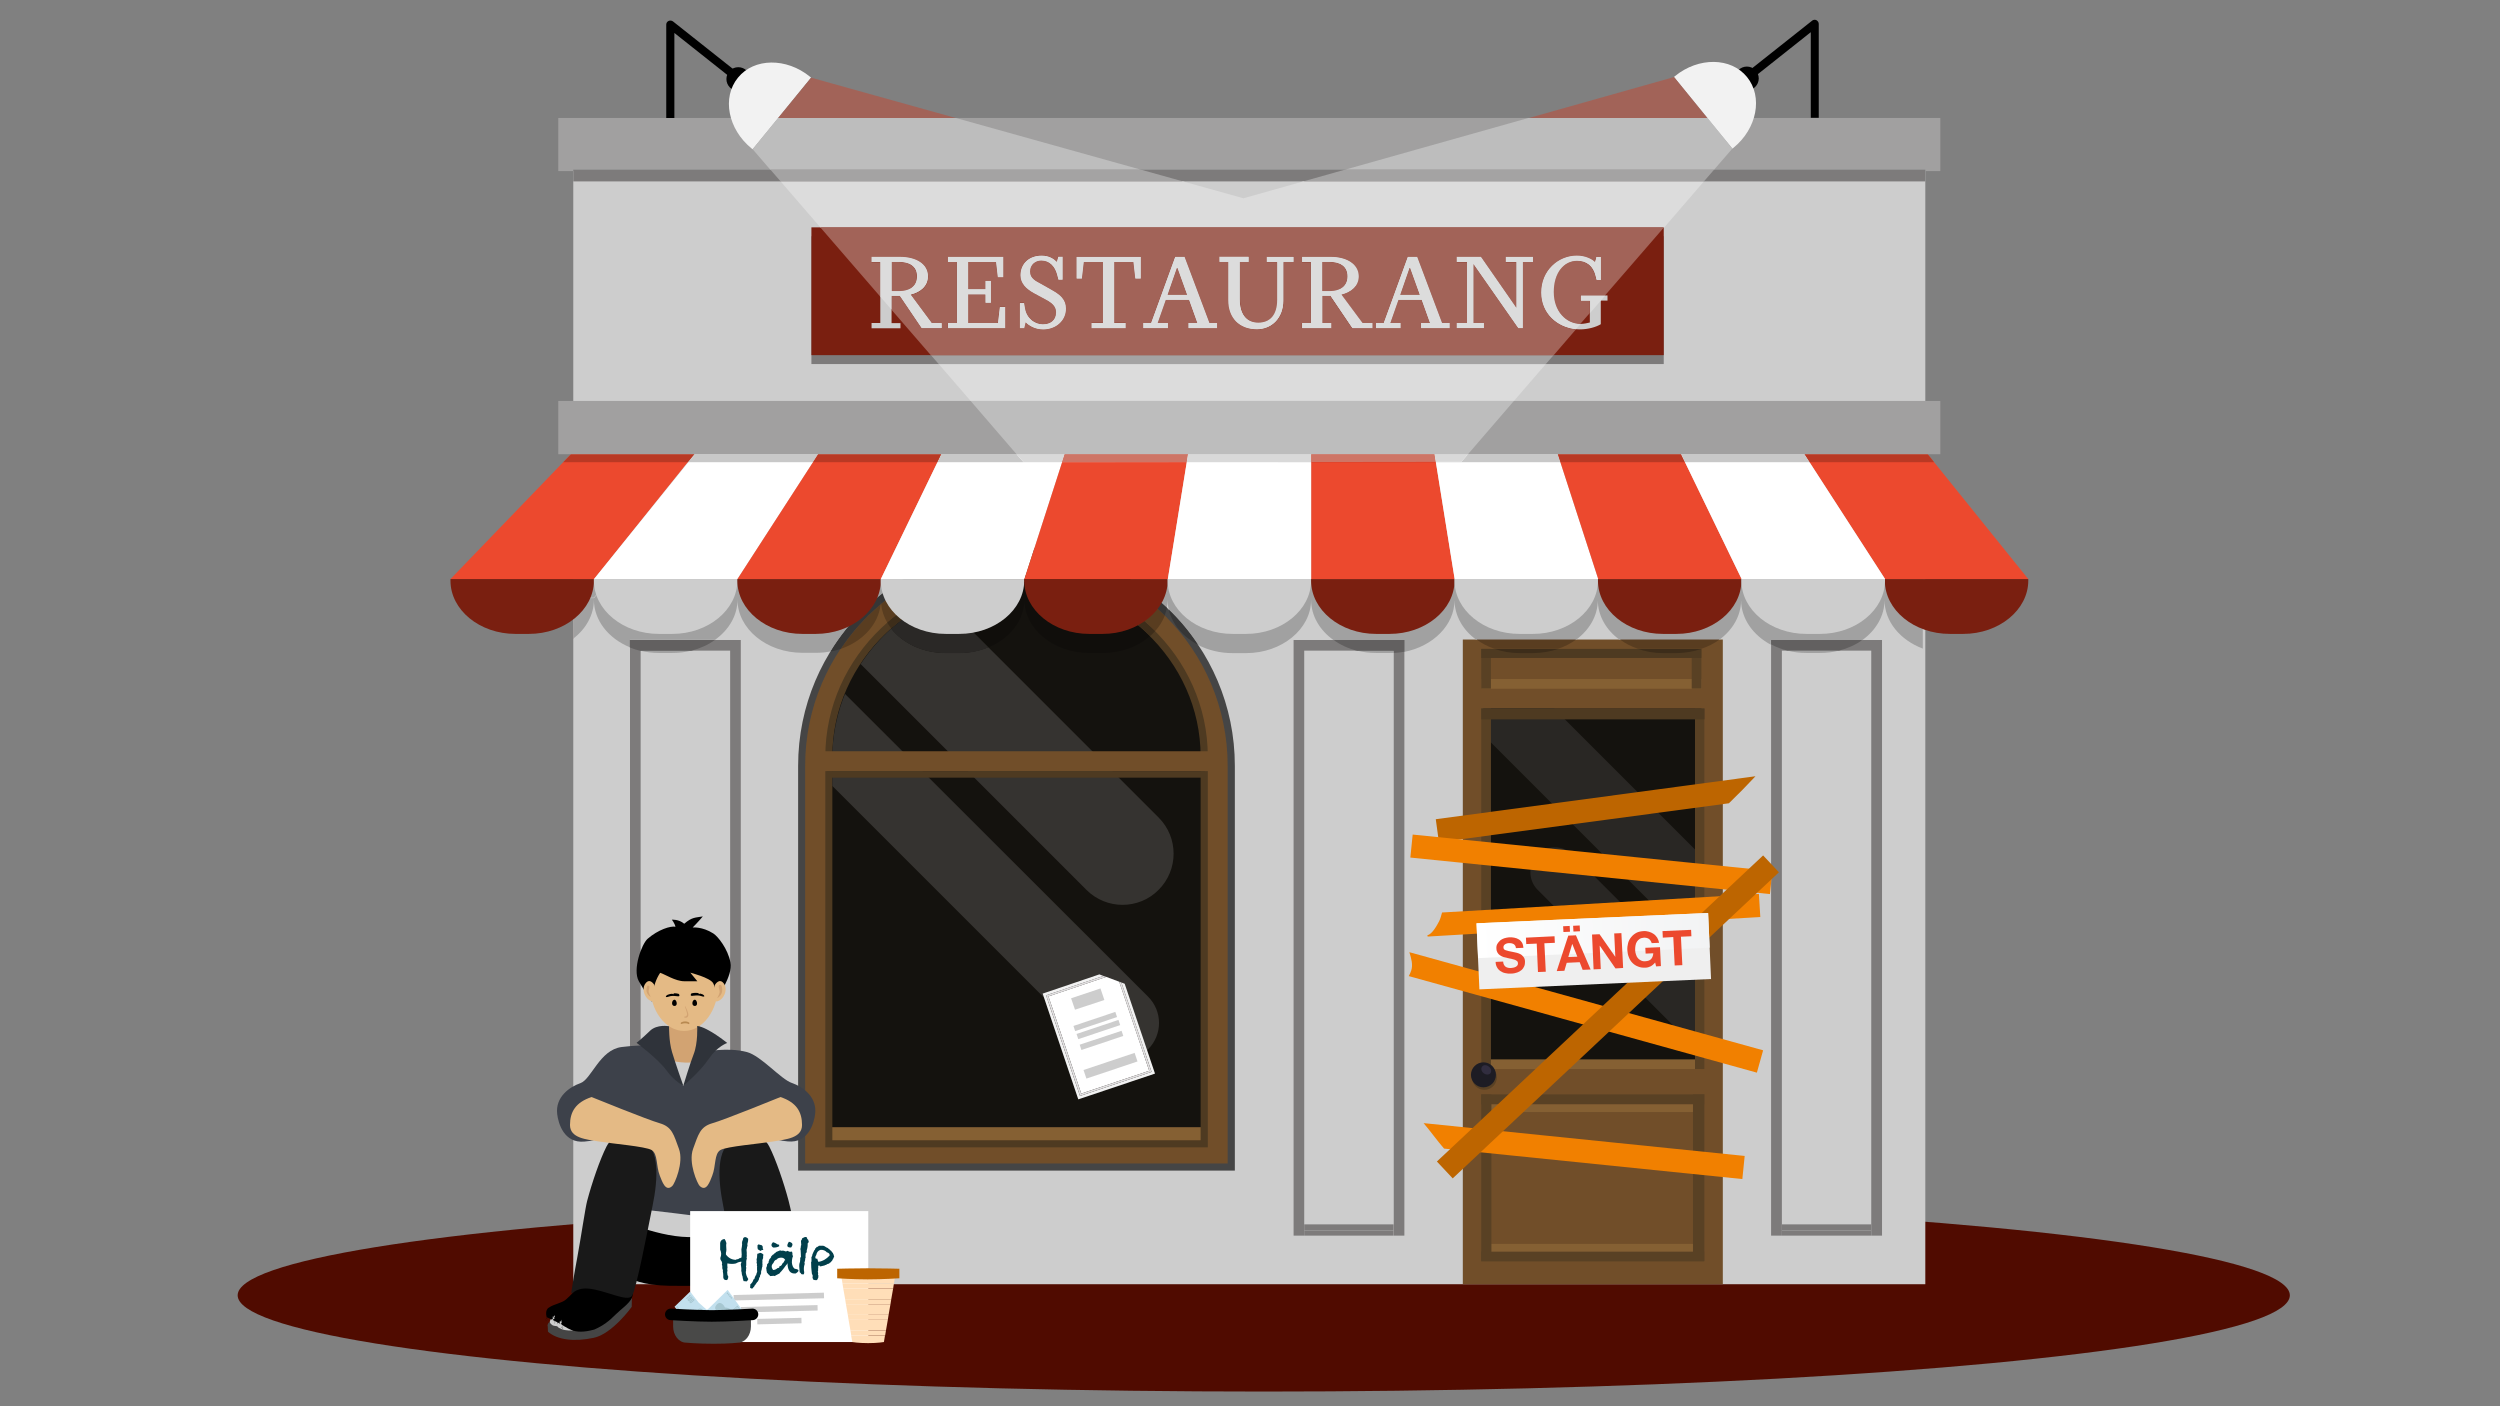 <?xml version="1.0" encoding="utf-8"?>
<!-- Generator: Adobe Illustrator 27.0.1, SVG Export Plug-In . SVG Version: 6.00 Build 0)  -->
<svg version="1.1" id="Lager_1" xmlns="http://www.w3.org/2000/svg" xmlns:xlink="http://www.w3.org/1999/xlink" x="0px" y="0px"
	 viewBox="0 0 1600 900" style="enable-background:new 0 0 1600 900;" xml:space="preserve">
<rect x="0" y="0" width="1600" height="900" fill="#808080" stroke="none"/>
<style type="text/css">
	.st0{fill:#500B00;}
	.st1{fill:#CDCDCD;}
	.st2{fill:#7D7B7B;}
	.st3{fill:#714E29;}
	.st4{fill:#14120E;}
	.st5{fill:#292724;}
	.st6{fill:#6C4D2B;}
	.st7{fill:#594124;}
	.st8{fill:#856033;}
	.st9{fill:#4E3A21;}
	.st10{fill:#1D1C24;}
	.st11{fill:#312D3F;}
	.st12{fill:#454545;}
	.st13{fill:#353330;}
	.st14{fill:#675640;}
	.st15{fill:#60180D;}
	.st16{fill:#A1A1A1;}
	.st17{fill:#626060;}
	.st18{fill:#593D20;}
	.st19{fill:#46331C;}
	.st20{fill:#3D2D1A;}
	.st21{fill:#363636;}
	.st22{fill:#100E0B;}
	.st23{fill:#2A2826;}
	.st24{fill:#514332;}
	.st25{fill:#EC492E;}
	.st26{fill:#FFFFFF;}
	.st27{fill:#7A1F10;}
	.st28{fill:#A1A0A0;}
	.st29{fill:#B93924;}
	.st30{fill:#C8C8C8;}
	.st31{fill:#F2F2F2;}
	.st32{fill:#E2E0E1;}
	.st33{fill:#F18000;}
	.st34{fill:#BD6500;}
	.st35{fill:#EFEFEF;}
	.st36{fill:url(#SVGID_1_);}
	.st37{clip-path:url(#SVGID_00000080904539884469380650000012353324766583980425_);fill:#A26358;}
	.st38{fill:#DCDCDC;}
	.st39{fill:#F2806D;}
	.st40{fill:#BDBDBD;}
	.st41{fill:#A4A3A3;}
	.st42{fill:#D9D9D9;}
	.st43{fill:#CE7566;}
	.st44{fill:#A26358;}
	.st45{fill:#F6F6F6;}
	.st46{fill:#D2A372;}
	.st47{fill:#E4BA85;}
	.st48{fill:#3D414A;}
	.st49{fill:#2F333A;}
	.st50{fill:#CFCFCF;}
	.st51{fill:#191919;}
	.st52{fill:#FFDEB8;}
	.st53{fill:#C2E0EE;}
	.st54{fill:#A7C7D1;}
	.st55{fill:#494948;}
	.st56{fill:#013F4B;}
	.st57{fill:#B88950;}
</style>
<ellipse class="st0" cx="808.8" cy="829" rx="656.7" ry="61.6"/>
<g>
	<polyline class="st1" points="1232.2,821.9 366.9,821.9 366.9,99.9 1232.2,99.9 1232.2,821.9 	"/>
	<polyline class="st2" points="1133.5,409.6 1133.5,790.8 1140.3,790.8 1140.4,790.8 1140.4,416.4 1197.6,416.4 1197.6,783.9 
		1197.6,790.8 1204.5,790.8 1204.5,409.6 1133.5,409.6 	"/>
	<rect x="1140.4" y="787.5" class="st2" width="57.2" height="3.3"/>
	<rect x="1140.4" y="783.6" class="st2" width="57.2" height="3.9"/>
	<polyline class="st2" points="403.2,409.6 403.2,790.8 409.9,790.8 410,790.8 410,416.4 467.3,416.4 467.3,783.9 467.3,790.8 
		474.1,790.8 474.1,409.6 403.2,409.6 	"/>
	<rect x="410" y="787.5" class="st2" width="57.2" height="3.3"/>
	<rect x="410" y="783.6" class="st2" width="57.2" height="3.9"/>
	<polyline class="st2" points="827.9,409.6 827.9,790.8 834.6,790.8 834.7,790.8 834.7,416.4 892,416.4 892,783.9 892,790.8 
		898.8,790.8 898.8,409.6 827.9,409.6 	"/>
	<rect x="834.7" y="787.5" class="st2" width="57.2" height="3.3"/>
	<rect x="834.7" y="783.6" class="st2" width="57.2" height="3.9"/>
	<polyline class="st3" points="936.2,409.3 1102.6,409.3 1102.6,821.9 936.2,821.9 936.2,409.3 	"/>
	<polyline class="st4" points="1088.9,453.5 949.2,453.5 949.2,683.9 1088.9,683.9 1088.9,453.5 	"/>
	<polyline class="st5" points="994.6,453.5 950,453.5 950,471 1088.9,609.9 1088.9,547.8 994.6,453.5 	"/>
	<path class="st5" d="M995.3,542.3c-4.1,0-8.1,1.6-11.2,4.7c-6.2,6.2-6.2,16.3,0,22.5l104.8,104.9v-45l-82.3-82.4
		C1003.4,543.9,999.3,542.3,995.3,542.3"/>
	<rect x="948" y="700.4" class="st6" width="142.7" height="106.6"/>
	<rect x="948" y="699.3" class="st3" width="142.7" height="106.6"/>
	<rect x="948" y="700.4" class="st7" width="142.7" height="6.4"/>
	<rect x="948" y="800.9" class="st7" width="142.7" height="6.4"/>
	<rect x="954.3" y="796.1" class="st8" width="130.1" height="4.9"/>
	<rect x="954.3" y="706.8" class="st8" width="130.4" height="4.9"/>
	<rect x="948.2" y="678" class="st8" width="140.7" height="6.2"/>
	<rect x="1083.5" y="700.4" class="st7" width="7.3" height="106.6"/>
	<rect x="948" y="700.4" class="st7" width="6.5" height="106.6"/>
	<rect x="948" y="453.4" class="st7" width="6.2" height="230.8"/>
	<rect x="1084.8" y="453.5" class="st7" width="6" height="230.7"/>
	<rect x="948" y="453.4" class="st9" width="142.9" height="7"/>
	<rect x="948.2" y="434.6" class="st8" width="140.7" height="6.2"/>
	<rect x="948" y="415.3" class="st7" width="6.2" height="25.4"/>
	<polyline class="st7" points="1082.7,415.3 1088.9,415.3 1088.9,440.7 1082.7,440.7 1082.7,415.3 	"/>
	<polyline class="st9" points="1088.9,415.3 1088.9,421.1 948,421.1 948,415.3 1088.9,415.3 	"/>
	<path class="st7" d="M958,689.5c0,4.4-3.6,8-8,8c-4.4,0-8-3.6-8-8c0-4.4,3.6-8,8-8C954.4,681.5,958,685.1,958,689.5z"/>
	<path class="st10" d="M957.4,687.9c0,4.4-3.6,8-8,8c-4.4,0-8-3.6-8-8c0-4.4,3.6-8,8-8C953.8,679.9,957.4,683.5,957.4,687.9z"/>
	<path class="st11" d="M952.8,682.6c1.5,1.1,2,3,1.1,4.2c-0.9,1.2-2.8,1.2-4.3,0.1c-1.5-1.1-2-3-1.1-4.2
		C949.3,681.4,951.3,681.4,952.8,682.6z"/>
	<path class="st3" d="M788,746.9V490.1c0-75.8-61.7-137.5-137.5-137.5c-75.8,0-137.4,61.7-137.4,137.5v256.8H788"/>
	<path class="st12" d="M790.3,749.2H510.8V490.1c0-77.1,62.7-139.7,139.7-139.7c77.1,0,139.8,62.7,139.8,139.7V749.2 M515.4,744.6
		h270.3V490.1c0-74.5-60.6-135.2-135.2-135.2c-74.5,0-135.2,60.6-135.2,135.2V744.6"/>
	<path class="st4" d="M770.7,729.2v-245c0-63.1-53.8-114.2-120.2-114.2c-66.3,0-120.1,51.1-120.1,114.2v245H770.7"/>
	<rect x="530.2" y="721.4" class="st8" width="240.8" height="8.4"/>
	<path class="st9" d="M773,734.3H528.2V484.2c0-64.2,54.9-116.5,122.4-116.5c67.5,0,122.4,52.2,122.4,116.5V734.3 M532.7,729.8
		h235.7V484.2c0-61.7-52.9-111.9-117.9-111.9c-65,0-117.8,50.2-117.8,111.9V729.8"/>
	<path class="st13" d="M570.4,402.3c-7.5,6.7-14.1,14.4-19.6,22.7l144.5,144.5c6.4,6.4,14.8,9.6,23.1,9.6c8.4,0,16.8-3.2,23.1-9.6
		c12.8-12.8,12.8-33.5,0-46.3l-109-109c-5.6,2.3-12,3.7-18.7,3.7h-8.6C590.7,417.9,577.9,411.7,570.4,402.3"/>
	<path class="st13" d="M540.8,444.1c-4.6,11.3-7.4,23.5-8,36.2c0,1.3-0.1,2.6-0.1,3.9V503l168.5,168.5c4.6,4.6,10.7,7,16.8,7
		s12.1-2.3,16.8-7c9.3-9.3,9.3-24.3,0-33.6L540.8,444.1"/>
	<path class="st14" d="M532.8,480.3c-0.1,1.7-0.1,3.4-0.1,5.1V503l0,0v-18.9C532.7,482.9,532.8,481.6,532.8,480.3"/>
	<rect x="525.5" y="480.8" class="st3" width="249.8" height="12.7"/>
	<rect x="529.1" y="493.5" class="st9" width="242" height="4.2"/>
	<polyline class="st15" points="366.8,370.7 366.8,382.5 366.9,382.5 366.9,370.7 366.8,370.7 	"/>
	<polyline class="st16" points="392.5,355.4 392.4,355.4 380.1,370.7 366.9,370.7 366.9,382.5 380.1,382.5 389.6,370.7 380.1,370.7 
		392.5,355.4 	"/>
	<path class="st16" d="M892,416.4h-23.4c3.8,1,7.9,1.5,12.1,1.5h8.6c0.9,0,1.8,0,2.6-0.1V416.4 M1176.9,416.4H1144
		c3.8,1,7.9,1.5,12.1,1.5h8.7C1169,417.9,1173,417.4,1176.9,416.4 M1107.3,355.4L1107.3,355.4l7.4,15.4h-91.8l-5-15.4l5,15.4H931
		l-2.5-15.4l2.5,15.4h-91.8v-15.4v15.4h-91.8h-24.3c8.6,5.2,16.5,11.3,23.7,18.2c0.3-1.7,0.5-3.4,0.5-5.1c0,2.1,0.2,4.2,0.7,6.3
		c7,6.8,13.3,14.4,18.8,22.6c6.4,3.3,14,5.2,22.1,5.2h8.6c22.9,0,41.6-15.4,41.6-34.1c0,10.3,5.6,19.5,14.4,25.8h45.3v7.5
		c18.3-3.6,32.1-17.1,32.1-33.2c0,10.1,5.4,19.3,14,25.5h63.7c8.6-6.3,14-15.4,14-25.5c0,10.1,5.4,19.3,14,25.5h63.7
		c8.6-6.3,14-15.4,14-25.5c0,11.9,7.6,22.5,19,28.6v-2.8h58.4c8.8-6.3,14.4-15.5,14.4-25.8c0,13.8,10.1,25.7,24.5,31.1v-44.2
		l-24.3,0h-91.8L1107.3,355.4"/>
	<path class="st17" d="M1191.9,409.6h-58.4v2.8c3.2,1.7,6.7,3.1,10.5,4h32.9C1182.5,415,1187.6,412.7,1191.9,409.6"/>
	<path class="st17" d="M898.8,409.6h-45.3c4.3,3.1,9.5,5.5,15.1,6.9H892v1.4c2.3-0.1,4.6-0.4,6.9-0.8V409.6"/>
	<path class="st18" d="M1008.7,409.3H945c3.4,2.5,7.2,4.5,11.4,5.9h40.8C1001.5,413.8,1005.3,411.8,1008.7,409.3 M1100.5,409.3
		h-63.7c3.4,2.5,7.2,4.5,11.4,5.9h40.7v0h0v0C1093.2,413.8,1097.1,411.8,1100.5,409.3"/>
	<path class="st15" d="M366.9,382.8L366.9,382.8l-0.1,25.9c0,0,0,0,0.1-0.1V382.8"/>
	<path class="st16" d="M442.5,416.4H410v0.1c3.7,0.9,7.6,1.4,11.7,1.4h8.6C434.6,417.9,438.6,417.4,442.5,416.4 M578,370.7h-14.3
		h-91.8h-82l-9.7,12.1h-13.3v25.9c8.1-6.2,13.2-15.1,13.2-24.9c0,13.3,9.4,24.9,23.1,30.5v-4.8h54.4c8.8-6.3,14.4-15.5,14.4-25.8
		c0,18.8,18.7,34.1,41.6,34.1h8.6c3.2,0,6.4-0.3,9.4-0.9C543.1,398.2,559.1,382.3,578,370.7"/>
	<path class="st17" d="M457.5,409.6h-54.4v4.8c2.2,0.9,4.5,1.6,6.9,2.2v-0.1h32.4C448.1,415,453.2,412.7,457.5,409.6"/>
	<path class="st19" d="M1088.9,415.3L1088.9,415.3L1088.9,415.3C1088.9,415.3,1088.9,415.3,1088.9,415.3L1088.9,415.3"/>
	<path class="st20" d="M997.3,415.3h-40.8c5,1.7,10.4,2.7,16.1,2.7h8.6C986.8,417.9,992.3,417,997.3,415.3 M1088.9,415.3h-40.7
		c5,1.7,10.4,2.7,16.1,2.7h8.6C1078.6,417.9,1084,417,1088.9,415.3L1088.9,415.3L1088.9,415.3"/>
	<path class="st18" d="M563.6,386.8c-9.8,8.2-18.4,17.9-25.5,28.5C552,410.5,562.2,399.7,563.6,386.8 M622.8,370.7h-35.5
		c-8.4,4.5-16.2,9.8-23.4,15.8c0.4,4.2,1.8,8.3,3.9,11.9C583.1,385.1,601.9,375.4,622.8,370.7 M713.9,370.7h-35.5
		c23.6,5.2,44.7,17,60.9,33.2c2.7-3,4.8-6.4,6.2-10C736.1,384.8,725.5,376.9,713.9,370.7"/>
	<path class="st21" d="M748,390.1c2.2,9.5,9.2,17.6,18.8,22.6C761.4,404.5,755.1,396.9,748,390.1 M587.3,370.7H578
		c-18.9,11.5-34.9,27.4-46.5,46.3c2.3-0.4,4.4-1,6.6-1.7c7.1-10.7,15.7-20.3,25.5-28.5c0.1-1,0.2-2,0.2-3c0,0.9,0,1.8,0.1,2.7
		C571.1,380.5,578.9,375.2,587.3,370.7 M723.1,370.7h-9.2c11.6,6.2,22.2,14,31.5,23.2c0.6-1.6,1.1-3.3,1.4-5
		C739.6,382.1,731.7,376,723.1,370.7"/>
	<path class="st22" d="M578.1,396c-2.7,2-5.2,4-7.7,6.2c0,0,0,0,0.1,0.1C572.9,400.1,575.4,398,578.1,396 M650.6,372.3
		c-17.7,0-34.5,3.7-49.5,10.4l31.6,31.6c13.5-5.6,22.9-17.2,22.9-30.5c0,18.8,18.7,34.1,41.6,34.1h8.6c11.9,0,22.6-4.1,30.2-10.8
		C714.5,385.7,684.2,372.3,650.6,372.3"/>
	<path class="st20" d="M678.4,370.7h-22.8h-32.8c-20.9,4.6-39.7,14.4-55,27.7c0.8,1.3,1.6,2.6,2.6,3.8c2.5-2.2,5-4.3,7.7-6.2
		c7-5.3,14.6-9.9,22.8-13.6l0.2,0.2c15.1-6.7,31.8-10.4,49.5-10.4c33.6,0,63.9,13.4,85.4,34.9c1.2-1,2.3-2.1,3.3-3.2
		C723.1,387.8,702,376,678.4,370.7"/>
	<path class="st23" d="M601,382.7c-8.2,3.6-15.9,8.1-23,13.4c-2.6,2-5.2,4.1-7.6,6.3c7.4,9.4,20.3,15.6,34.9,15.6h8.6
		c6.7,0,13.1-1.3,18.7-3.7L601,382.7"/>
	<path class="st24" d="M600.8,382.5c-8.1,3.7-15.8,8.3-22.8,13.6c7.1-5.2,14.8-9.8,23-13.4L600.8,382.5"/>
	<polyline class="st25" points="366.7,289.3 288.3,370.6 380.1,370.7 445.4,289.3 366.7,289.3 	"/>
	<polyline class="st26" points="445.4,289.8 380.1,370.7 471.9,370.7 524.2,289.8 445.4,289.8 	"/>
	<polyline class="st25" points="524.2,289.8 471.9,370.7 563.7,370.7 602.9,289.8 524.2,289.8 	"/>
	<polyline class="st26" points="602.9,289.8 563.7,370.7 655.6,370.7 681.7,289.8 602.9,289.8 	"/>
	<polyline class="st25" points="681.7,289.8 655.6,370.7 747.4,370.7 760.5,289.8 681.7,289.8 	"/>
	<polyline class="st26" points="760.5,289.8 747.4,370.7 839.2,370.7 839.2,289.8 760.5,289.8 	"/>
	<polyline class="st25" points="839.2,289.8 839.2,370.7 931,370.7 918,289.8 839.2,289.8 	"/>
	<polyline class="st26" points="918,289.8 931,370.7 1022.9,370.7 996.7,289.8 918,289.8 	"/>
	<polyline class="st25" points="996.7,289.8 1022.9,370.7 1114.7,370.7 1075.5,289.8 996.7,289.8 	"/>
	<polyline class="st25" points="1154.2,289.8 1206.5,370.7 1298.1,370.6 1233,289.8 1154.2,289.8 	"/>
	<polyline class="st26" points="1075.5,289.8 1114.7,370.7 1206.5,370.7 1154.2,289.8 1075.5,289.8 	"/>
	<path class="st27" d="M288.3,370.6v1c0,18.8,18.7,34.1,41.6,34.1h8.6c22.9,0,41.6-15.4,41.6-34.1v-1H288.3z"/>
	<path class="st1" d="M380.1,370.6v1c0,18.8,18.7,34.1,41.6,34.1h8.6c22.9,0,41.6-15.4,41.6-34.1v-1H380.1z"/>
	<path class="st27" d="M471.9,370.6v1c0,18.8,18.7,34.1,41.6,34.1h8.6c22.9,0,41.6-15.4,41.6-34.1v-1H471.9z"/>
	<path class="st1" d="M563.7,370.6v1c0,18.8,18.7,34.1,41.6,34.1h8.6c22.9,0,41.6-15.4,41.6-34.1v-1H563.7z"/>
	<path class="st27" d="M655.5,370.6v1c0,18.8,18.7,34.1,41.6,34.1h8.6c22.9,0,41.6-15.4,41.6-34.1v-1H655.5z"/>
	<path class="st1" d="M747.3,370.6v1c0,18.8,18.7,34.1,41.6,34.1h8.6c22.9,0,41.6-15.4,41.6-34.1v-1H747.3z"/>
	<path class="st27" d="M839.1,370.6v1c0,18.8,18.7,34.1,41.6,34.1h8.6c22.9,0,41.6-15.4,41.6-34.1v-1H839.1z"/>
	<path class="st1" d="M930.9,370.6v1c0,18.8,18.7,34.1,41.6,34.1h8.6c22.9,0,41.6-15.4,41.6-34.1v-1H930.9z"/>
	<path class="st27" d="M1022.7,370.6v1c0,18.8,18.7,34.1,41.6,34.1h8.6c22.9,0,41.6-15.4,41.6-34.1v-1H1022.7z"/>
	<path class="st27" d="M1206.3,370.6v1c0,18.8,18.7,34.1,41.6,34.1h8.6c22.9,0,41.6-15.4,41.6-34.1v-1H1206.3z"/>
	<path class="st1" d="M1114.5,370.6v1c0,18.8,18.7,34.1,41.6,34.1h8.7c22.9,0,41.6-15.4,41.6-34.1v-1H1114.5z"/>
	<polyline class="st28" points="1241.8,109.5 357.3,109.5 357.3,75.5 1241.8,75.5 1241.8,109.5 	"/>
	<polyline class="st2" points="1232.2,108.6 366.9,108.6 366.9,116.1 1232.2,116.1 1232.2,108.6 	"/>
	<polyline class="st15" points="1233.7,290.7 1233.7,290.7 1237.8,295.8 1233.7,290.7 	"/>
	<polyline class="st16" points="444.7,290.7 444.4,290.7 440.2,295.8 440.5,295.8 444.7,290.7 	"/>
	<polyline class="st29" points="444.4,290.7 365.5,290.7 360.5,295.8 440.2,295.8 444.4,290.7 	"/>
	<polyline class="st30" points="523.6,290.7 444.7,290.7 440.5,295.8 520.3,295.8 523.6,290.7 	"/>
	<polyline class="st29" points="602.5,290.7 523.6,290.7 520.3,295.8 600,295.8 602.5,290.7 	"/>
	<polyline class="st30" points="650.6,290.7 602.5,290.7 600,295.8 655.1,295.8 650.6,290.7 	"/>
	<polyline class="st30" points="839.2,295.7 790.8,295.8 839.2,295.8 839.2,295.7 	"/>
	<polyline class="st29" points="918.9,295.6 839.2,295.7 839.2,295.8 918.9,295.8 918.9,295.6 	"/>
	<polyline class="st30" points="997,290.7 939.5,290.7 935.2,295.6 918.9,295.6 918.9,295.8 998.7,295.8 997,290.7 	"/>
	<polyline class="st29" points="1075.9,290.7 997,290.7 998.7,295.8 1078.4,295.8 1075.9,290.7 	"/>
	<polyline class="st29" points="1233.7,290.7 1154.8,290.7 1158.1,295.8 1237.9,295.8 1237.8,295.8 1233.7,290.7 	"/>
	<polyline class="st30" points="1154.8,290.7 1075.9,290.7 1078.4,295.8 1158.1,295.8 1154.8,290.7 	"/>
	<polyline class="st28" points="1241.8,290.7 357.3,290.7 357.3,256.6 1241.8,256.6 1241.8,290.7 	"/>
	<polyline class="st2" points="1064.8,233 519.3,233 519.3,151.2 1064.8,151.2 1064.8,233 	"/>
	<polyline class="st27" points="1064.8,227.3 519.3,227.3 519.3,145.5 1064.8,145.5 1064.8,227.3 	"/>
	<path class="st1" d="M557.8,210v-3.3h5.6v-39h-5.6v-3.3h18.3c9.7,0,17.8,4.3,17.8,12.5c0,6.2-4.6,10.1-11.1,11.7l13.5,18.2h6.4v3.3
		h-12.8l-14-20.7h-5.3v17.4h5.7v3.3H557.8 M570.7,167.7v18.7h4.9c6,0,11.3-2.7,11.3-9.5c0-6.7-5.3-9.2-11.3-9.2H570.7"/>
	<polyline class="st1" points="606.7,210 606.7,206.7 612.4,206.7 612.4,167.7 606.7,167.7 606.7,164.4 642.1,164.4 642.1,177.4 
		638.6,177.4 637.5,167.7 619.6,167.7 619.6,185.1 630.7,185.1 630.7,179.8 634.2,179.8 634.2,193.8 630.7,193.8 630.7,188.4 
		619.6,188.4 619.6,206.7 638.7,206.7 639.9,196.5 643.3,196.5 643.3,210 606.7,210 	"/>
	<path class="st1" d="M676,199.8c0-3.8-2.8-6-6.6-8.1l-7.6-4.1c-4.7-2.6-8.6-6-8.6-11.4c0-7.5,5.5-12.6,13.5-12.6
		c4.8,0,7.7,2,9.7,4.1l0.9-3.3h2.8v14.7h-2.7l-0.8-3.1c-1.4-5.5-4.9-9.2-10.2-9.2c-3.7,0-7.2,2.5-7.2,7.1c0,4.5,3.7,6,7.4,8.1
		l6.7,3.8c5,2.8,8.9,5.9,8.9,11.8c0,7.8-6.5,13.3-14.6,13.3c-5.3,0-9.2-2.5-11.2-4.6l-0.9,3.8h-2.8v-16.2h2.7l0.6,3.5
		c1.2,6.6,6.4,10.1,11.4,10.1C672.3,207.5,676,205.1,676,199.8"/>
	<polyline class="st1" points="698.6,210 698.6,206.7 705.9,206.7 705.9,167.7 693.6,167.7 692.4,178.3 689,178.3 689,164.4 
		730.1,164.4 730.1,178.3 726.6,178.3 725.4,167.7 713.1,167.7 713.1,206.7 720.4,206.7 720.4,210 698.6,210 	"/>
	<path class="st1" d="M747.5,210h-15.8v-3.3h5l15.4-42.3h6l15.9,42.3h4.9v3.3h-18.3v-3.3h5.7l-5.3-14.8H746l-5.2,14.8h6.6V210
		 M747.2,188.7h12.5l-6.4-17.8L747.2,188.7"/>
	<path class="st1" d="M804.5,210.8c-11.4,0-18.3-7.4-18.3-18.5v-24.6h-5.7v-3.3h18.7v3.3h-5.7v23.8c0,9.3,4.1,15.1,11.9,15.1
		c7.4,0,12.1-4.8,12.1-14.7v-24.1h-6.7v-3.3H828v3.3h-6.5v24.7C821.5,203.4,814.2,210.8,804.5,210.8"/>
	<path class="st1" d="M833.3,210v-3.3h5.6v-39h-5.6v-3.3h18.3c9.7,0,17.8,4.3,17.8,12.5c0,6.2-4.6,10.1-11.1,11.7l13.5,18.2h6.4v3.3
		h-12.8l-14-20.7h-5.3v17.4h5.7v3.3H833.3 M846.2,167.7v18.7h4.9c6,0,11.3-2.7,11.3-9.5c0-6.7-5.3-9.2-11.3-9.2H846.2"/>
	<path class="st1" d="M896.3,210h-15.8v-3.3h5l15.4-42.3h6l15.9,42.3h4.9v3.3h-18.3v-3.3h5.7l-5.3-14.8h-14.9l-5.2,14.8h6.6V210
		 M896.1,188.7h12.5l-6.4-17.8L896.1,188.7"/>
	<polyline class="st1" points="949.7,210 932.3,210 932.3,206.7 938.9,206.7 938.9,167.7 932.3,167.7 932.3,164.4 947.8,164.4 
		970.5,197.1 970.5,167.7 963.7,167.7 963.7,164.4 981.1,164.4 981.1,167.7 974.6,167.7 974.6,210 971.7,210 943,168.9 943,206.7 
		949.7,206.7 949.7,210 	"/>
	<path class="st1" d="M1011.1,210.8c-12.4,0-24.7-8.8-24.7-23.6c0-14.1,10.9-23.6,22.8-23.6c5.1,0,9.4,2,11.5,4.1l0.9-3.3h2.8v14.7
		h-2.7l-0.8-3.1c-1.4-5.5-5.4-9.2-11.7-9.2c-8.5,0-15,7.7-15,20c0,12.5,8,20.5,17.4,20.5c2,0,4.3-0.5,5.9-0.9v-14h-5.9v-3.3h17.2
		v3.3h-4.3v15.1C1021.5,209.3,1016.5,210.8,1011.1,210.8"/>
	<path d="M1125.6,50.2c0,4.2-3.4,7.6-7.6,7.6c-4.2,0-7.6-3.4-7.6-7.6c0-4.2,3.4-7.6,7.6-7.6C1122.2,42.6,1125.6,46,1125.6,50.2z"/>
	<path d="M1158.8,75.4h5.2V15.3c0-1-0.6-1.9-1.5-2.4c-0.9-0.4-2-0.3-2.7,0.3l-40.9,32.4c-1.1,0.9-1.3,2.5-0.4,3.7
		c0.9,1.1,2.5,1.3,3.7,0.4l36.7-29.1V75.4z"/>
	<path class="st31" d="M1108.7,95.1c0.3-0.2,0.5-0.3,0.7-0.5c15.1-12.3,19-32.6,8.7-45.3c-10.3-12.7-31-12.9-46.1-0.6
		c-0.2,0.2-0.5,0.4-0.7,0.6L1108.7,95.1"/>
	<path d="M464.9,50.6c0,4.2,3.4,7.6,7.6,7.6c4.2,0,7.6-3.4,7.6-7.6c0-4.2-3.4-7.6-7.6-7.6C468.3,43,464.9,46.4,464.9,50.6z"/>
	<path d="M471.6,46.1l-40.9-32.4c-0.8-0.6-1.9-0.7-2.8-0.3c-0.9,0.4-1.5,1.3-1.5,2.3v59.8h5.2V21.1l36.7,29.1
		c1.1,0.9,2.8,0.7,3.7-0.4C473,48.7,472.8,47,471.6,46.1z"/>
	<path class="st31" d="M481.7,95.5c-0.2-0.2-0.5-0.3-0.7-0.5c-15.1-12.3-19.1-32.6-8.7-45.3c10.3-12.7,31-12.9,46.1-0.6
		c0.2,0.2,0.5,0.4,0.7,0.6L481.7,95.5"/>
	<polygon class="st26" points="671,637.7 692,699.9 735.5,685.3 716.3,628.3 708,625.2 	"/>
	<polygon class="st31" points="717.7,628.8 737,686 691.2,701.4 669.5,637 706.2,624.6 703.6,623.6 667.3,635.9 690.1,703.6 
		739.2,687.1 719.8,629.6 	"/>
	<polygon class="st32" points="691.2,701.4 737,686 717.7,628.8 716.3,628.3 735.5,685.3 692,699.9 671,637.7 708,625.2 
		706.2,624.6 669.5,637 	"/>
	
		<rect x="693.3" y="679.7" transform="matrix(0.948 -0.318 0.318 0.948 -179.943 260.918)" class="st1" width="34.5" height="5.8"/>
	<polygon class="st1" points="718.9,663 692.1,672 691,668.6 717.8,659.7 	"/>
	
		<rect x="688.7" y="657.6" transform="matrix(0.948 -0.318 0.318 0.948 -173.02 257.339)" class="st1" width="28.3" height="3.5"/>
	<polygon class="st1" points="714.9,650.9 688.1,659.9 687,656.6 713.8,647.6 	"/>
	<polygon class="st1" points="706.8,640 688,646.2 685.5,638.9 704.3,632.6 	"/>
	<path class="st33" d="M902,609.4c0,0.1,0.1,0.2,0.1,0.4c1.1,3.5,2.3,7.6,1.1,11.3c-0.4,1.3-1,2.5-1.6,3.6l222.8,61.8l4-14.3
		L902,609.4z"/>
	<path class="st34" d="M1123.5,496.8l-204.6,27.5l2,14.7l185.6-24.9C1112.3,508.5,1118,502.7,1123.5,496.8z"/>
	<path class="st33" d="M1125.7,572.1L922.9,584c0,0.1-0.1,0.3-0.1,0.4c-0.5,1.7-0.9,3.5-1.7,5.1c-1.7,3.2-4.5,8.3-7.6,9.1l0.2,0.8
		l212.9-12.5L1125.7,572.1z"/>
	
		<rect x="1011.3" y="437.8" transform="matrix(0.101 -0.995 0.995 0.101 364.868 1510.867)" class="st33" width="14.8" height="231.3"/>
	<path class="st33" d="M911.1,718.8c4.5,5.3,8.5,11,13.1,16.3l190.9,19.5l1.5-14.8L911.1,718.8z"/>
	
		<rect x="886.2" y="642.9" transform="matrix(0.729 -0.684 0.684 0.729 -166.173 880.851)" class="st34" width="286.4" height="14.8"/>
	
		<rect x="945.8" y="587.6" transform="matrix(0.999 -4.465246e-02 4.465246e-02 0.999 -26.163 46.153)" class="st35" width="148.4" height="42.3"/>
	
		<linearGradient id="SVGID_1_" gradientUnits="userSpaceOnUse" x1="2.700490e-07" y1="3.024434e-08" x2="1" y2="3.024434e-08" gradientTransform="matrix(148.226 -6.632 -6.632 -148.226 945.457 602.055)">
		<stop  offset="0" style="stop-color:#FFFFFF"/>
		<stop  offset="1" style="stop-color:#F2F3F4"/>
	</linearGradient>
	<polygon class="st36" points="1094.2,606.5 946,613.2 945,590.9 1093.2,584.3 	"/>
	<path class="st25" d="M962.6,617.6c0.3,0.5,0.7,0.9,1.1,1.2c0.5,0.3,1,0.5,1.6,0.6c0.6,0.1,1.2,0.2,1.9,0.1c0.4,0,0.9-0.1,1.4-0.2
		c0.5-0.1,1-0.3,1.4-0.5c0.4-0.2,0.8-0.5,1.1-0.9c0.3-0.4,0.4-0.8,0.4-1.4c0-0.6-0.2-1.1-0.6-1.4c-0.4-0.4-0.9-0.6-1.6-0.9
		c-0.6-0.2-1.4-0.4-2.2-0.6c-0.8-0.1-1.6-0.3-2.4-0.5c-0.8-0.2-1.7-0.4-2.5-0.6c-0.8-0.3-1.5-0.6-2.2-1.1c-0.6-0.4-1.2-1-1.6-1.7
		c-0.4-0.7-0.7-1.6-0.7-2.6c-0.1-1.1,0.1-2.2,0.6-3s1.1-1.6,1.8-2.2c0.8-0.6,1.6-1.1,2.6-1.4c1-0.3,2-0.5,3-0.6
		c1.2-0.1,2.3,0,3.4,0.2c1.1,0.2,2.1,0.6,2.9,1.1c0.9,0.5,1.6,1.3,2.1,2.1c0.5,0.9,0.8,2,0.9,3.3l-4.8,0.2c-0.1-0.7-0.2-1.2-0.5-1.6
		c-0.3-0.4-0.6-0.8-1-1c-0.4-0.2-0.9-0.4-1.4-0.5c-0.5-0.1-1.1-0.1-1.7-0.1c-0.4,0-0.8,0.1-1.2,0.2c-0.4,0.1-0.7,0.3-1.1,0.5
		c-0.3,0.2-0.6,0.5-0.8,0.8c-0.2,0.3-0.3,0.7-0.3,1.2c0,0.4,0.1,0.8,0.3,1.1c0.2,0.3,0.5,0.5,1,0.7c0.5,0.2,1.2,0.4,2.1,0.6
		c0.9,0.2,2,0.4,3.4,0.7c0.4,0.1,1,0.2,1.8,0.4c0.8,0.2,1.5,0.5,2.3,0.9c0.8,0.4,1.4,1.1,2,1.8c0.6,0.8,0.9,1.8,0.9,3
		c0,1-0.1,2-0.5,2.9c-0.4,0.9-0.9,1.7-1.7,2.4c-0.8,0.7-1.7,1.2-2.8,1.6c-1.1,0.4-2.5,0.7-4,0.7c-1.2,0.1-2.4,0-3.6-0.3
		c-1.2-0.2-2.2-0.7-3.1-1.3c-0.9-0.6-1.7-1.4-2.2-2.4c-0.6-1-0.9-2.2-0.9-3.5l4.8-0.2C962.1,616.5,962.3,617.1,962.6,617.6z"/>
	<polygon class="st25" points="976.8,604.2 976.6,600.1 994.9,599.2 995.1,603.4 988.4,603.7 989.3,621.9 984.3,622.1 983.5,603.9 	
		"/>
	<path class="st25" d="M1008.6,598.6l9.4,21.9l-5.1,0.2l-1.9-4.9l-8.3,0.4l-1.5,5.1l-4.9,0.2l7.4-22.7L1008.6,598.6z M1004.6,592.6
		l0.2,3.7l-4.2,0.2l-0.2-3.7L1004.6,592.6z M1009.5,612.3l-3.2-8.1l-0.1,0l-2.5,8.3L1009.5,612.3z M1011,592.3l0.2,3.7l-4.2,0.2
		l-0.2-3.7L1011,592.3z"/>
	<polygon class="st25" points="1023.7,597.9 1033.8,612.4 1033.8,612.4 1033.1,597.4 1037.7,597.2 1038.8,619.5 1033.9,619.8 
		1023.9,605.3 1023.8,605.3 1024.5,620.2 1019.9,620.4 1018.9,598.1 	"/>
	<path class="st25" d="M1056.3,618.5c-1,0.5-2.1,0.8-3.2,0.8c-1.7,0.1-3.3-0.1-4.7-0.7c-1.4-0.5-2.6-1.3-3.6-2.3
		c-1-1-1.8-2.2-2.3-3.6c-0.6-1.4-0.9-2.9-1-4.5c-0.1-1.7,0.1-3.2,0.5-4.7c0.4-1.5,1.1-2.7,2-3.8c0.9-1.1,2-2,3.3-2.7
		c1.3-0.7,2.9-1,4.6-1.1c1.1-0.1,2.3,0.1,3.4,0.4c1.1,0.3,2.1,0.8,3,1.4c0.9,0.6,1.6,1.4,2.3,2.4c0.6,1,1,2.1,1.2,3.3l-4.7,0.2
		c-0.4-1.2-1-2.1-1.8-2.7c-0.9-0.6-1.9-0.8-3.1-0.8c-1.1,0.1-2,0.3-2.8,0.8c-0.8,0.5-1.3,1.1-1.8,1.8c-0.4,0.7-0.8,1.6-0.9,2.5
		c-0.2,0.9-0.2,1.9-0.2,2.9c0,0.9,0.2,1.8,0.5,2.7c0.3,0.9,0.6,1.7,1.2,2.3c0.5,0.7,1.2,1.2,2,1.6c0.8,0.4,1.7,0.6,2.8,0.5
		c1.6-0.1,2.9-0.5,3.7-1.4s1.3-2.1,1.4-3.7l-4.9,0.2l-0.2-3.7l9.4-0.4l0.6,12.1l-3.1,0.2l-0.6-2.5
		C1058.3,617.2,1057.3,618,1056.3,618.5z"/>
	<polygon class="st25" points="1064.2,600.1 1064,595.9 1082.3,595.1 1082.5,599.2 1075.8,599.5 1076.7,617.7 1071.8,617.9 
		1070.9,599.7 	"/>
	<g>
		<defs>
			<path id="SVGID_00000049914289188052389330000004293805734207109517_" d="M519.1,49.7L519.1,49.7L519.1,49.7L498,75.5h113.6
				L519.1,49.7 M1071.4,49.3l-93.2,26.3h114.6L1071.4,49.3L1071.4,49.3"/>
		</defs>
		<clipPath id="SVGID_00000101800043204891560480000016512489524858331011_">
			<use xlink:href="#SVGID_00000049914289188052389330000004293805734207109517_"  style="overflow:visible;"/>
		</clipPath>
		
			<rect x="498" y="49.3" style="clip-path:url(#SVGID_00000101800043204891560480000016512489524858331011_);fill:#A26358;" width="594.8" height="26.3"/>
	</g>
	<path class="st38" d="M989.3,233H600.8l20.4,23.6h347.7L989.3,233 M1090.5,116.1H834.1l-38.3,10.8l-38.7-10.8H499.6l25.4,29.4
		h539.9v0.3L1090.5,116.1"/>
	<polyline class="st26" points="679.7,295.8 655.1,295.8 655.3,296 679.7,296 679.7,295.8 	"/>
	<polyline class="st39" points="759.5,295.8 679.7,295.8 679.7,296 759.5,295.9 759.5,295.8 	"/>
	<polyline class="st26" points="790.8,295.8 759.5,295.8 759.5,295.9 790.8,295.8 	"/>
	<path class="st40" d="M611.7,75.5H498l-16.3,20l11.3,13.1h237.2L611.7,75.5 M1092.8,75.5H978.2l-117.4,33.1H1097l11.7-13.5
		L1092.8,75.5"/>
	<path class="st41" d="M730.2,108.6H493.1l6.5,7.5h257.5L730.2,108.6 M1097,108.6H860.7l-26.6,7.5h256.4L1097,108.6"/>
	<polyline class="st42" points="681.4,290.7 650.6,290.7 655.1,295.8 679.7,295.8 681.4,290.7 	"/>
	<polyline class="st43" points="760.3,290.7 681.4,290.7 679.7,295.8 759.5,295.8 760.3,290.7 	"/>
	<polyline class="st42" points="839.2,290.7 760.3,290.7 759.5,295.8 790.8,295.8 839.2,295.7 839.2,290.7 	"/>
	<polyline class="st43" points="918.1,290.7 839.2,290.7 839.2,295.7 918.9,295.6 918.1,290.7 	"/>
	<polyline class="st42" points="939.5,290.7 918.1,290.7 918.9,295.6 935.2,295.6 939.5,290.7 	"/>
	<polyline class="st40" points="968.9,256.6 621.2,256.6 650.6,290.7 681.4,290.7 760.3,290.7 839.2,290.7 918.1,290.7 939.5,290.7 
		968.9,256.6 	"/>
	<polyline class="st41" points="994.3,227.3 595.8,227.3 600.8,233 989.3,233 994.3,227.3 	"/>
	<path class="st44" d="M753.4,170.9l-6.2,17.8h12.5L753.4,170.9 M575.5,167.7h-4.9v18.7h4.9c6,0,11.3-2.7,11.3-9.5
		C586.8,170.1,581.5,167.7,575.5,167.7 M606.7,167.7v-3.3h35.4v13h-3.5l-1.2-9.7h-17.9v17.4h11.1v-5.3h3.5v14h-3.5v-5.4h-11.1v18.3
		h19.1l1.2-10.3h3.4V210h-36.6v-3.3h5.6v-39H606.7 M689,178.3v-14h41.1v14h-3.5l-1.2-10.7h-12.3v39h7.3v3.3h-21.8v-3.3h7.3v-39
		h-12.3l-1.2,10.7H689 M731.6,210v-3.3h5l15.4-42.3h6l15.9,42.3h4.9v3.3h-18.3v-3.3h5.7l-5.3-14.8H746l-5.2,14.8h6.6v3.3H731.6
		 M810.7,167.7v-3.3H828v3.3h-6.5v24.7c0,11-7.3,18.4-16.9,18.4c-11.4,0-18.3-7.4-18.3-18.5v-24.6h-5.7v-3.3h18.7v3.3h-5.7v23.8
		c0,9.3,4.1,15.1,11.9,15.1c7.4,0,12.1-4.8,12.1-14.7v-24.1H810.7 M833.3,167.7v-3.3h18.3c9.7,0,17.8,4.3,17.8,12.5
		c0,6.2-4.6,10.1-11.1,11.7l13.5,18.2h6.4v3.3h-12.8l-14-20.7h-5.3v17.4h5.7v3.3h-18.6v-3.3h5.6v-39H833.3 M880.5,210v-3.3h5
		l15.4-42.3h6l15.9,42.3h4.9v3.3h-18.3v-3.3h5.7l-5.3-14.8h-14.9l-5.2,14.8h6.6v3.3H880.5 M963.7,167.7v-3.3h17.4v3.3h-6.5V210h-2.9
		L943,168.9v37.9h6.7v3.3h-17.4v-3.3h6.6v-39h-6.6v-3.3h15.4l22.7,32.7v-29.4H963.7 M667.4,207.5c4.9,0,8.5-2.4,8.5-7.8
		c0-3.8-2.8-6-6.6-8.1l-7.6-4.1c-4.7-2.6-8.6-6-8.6-11.4c0-7.5,5.5-12.6,13.5-12.6c4.8,0,7.7,2,9.7,4.1l0.9-3.3h2.8v14.7h-2.7
		l-0.8-3.1c-1.4-5.5-4.9-9.2-10.2-9.2c-3.7,0-7.2,2.5-7.2,7.1c0,4.5,3.7,6,7.4,8.1l6.7,3.8c5,2.8,8.9,5.9,8.9,11.8
		c0,7.8-6.5,13.3-14.6,13.3c-5.3,0-9.2-2.5-11.2-4.6l-0.9,3.8h-2.8v-16.2h2.7l0.6,3.5C657.2,204,662.5,207.5,667.4,207.5
		 M1064.8,145.5H525l38.5,44.5v-22.2h-5.6v-3.3h18.3c9.7,0,17.8,4.3,17.8,12.5c0,6.2-4.6,10.1-11.1,11.7l13.5,18.2h6.4v3.3h-12.8
		l-14-20.7h-5.3v8.9l25.1,29h398.5l14.3-16.6c-11.5-1.1-22.2-9.7-22.2-23.5c0-14.1,10.9-23.6,22.8-23.6c5.1,0,9.4,2,11.5,4.1
		l0.9-3.3h2.8v14.7h-2.7l-0.8-3.1c-1.4-5.5-5.4-9.2-11.7-9.2c-8.5,0-15,7.7-15,20c0,12.4,7.8,20.4,17.1,20.5l6.2-7.1v-7.8h-5.9v-3.3
		h15.5l37.6-43.4V145.5"/>
	<path class="st38" d="M570.7,186.3v-18.7h4.9c6,0,11.3,2.4,11.3,9.2c0,6.8-5.3,9.5-11.3,9.5H570.7 M576.1,164.4h-18.3v3.3h5.6v22.2
		l7.2,8.3v-8.9h5.3l14,20.7h12.8v-3.3h-6.4l-13.5-18.2c6.4-1.6,11.1-5.5,11.1-11.7C593.9,168.7,585.9,164.4,576.1,164.4"/>
	<polyline class="st38" points="642.1,164.4 606.7,164.4 606.7,167.7 612.4,167.7 612.4,206.7 606.7,206.7 606.7,210 643.3,210 
		643.3,196.5 639.9,196.5 638.7,206.7 619.6,206.7 619.6,188.4 630.7,188.4 630.7,193.8 634.2,193.8 634.2,179.8 630.7,179.8 
		630.7,185.1 619.6,185.1 619.6,167.7 637.5,167.7 638.6,177.4 642.1,177.4 642.1,164.4 	"/>
	<path class="st38" d="M666.6,163.6c-8,0-13.5,5.1-13.5,12.6c0,5.3,3.9,8.8,8.6,11.4l7.6,4.1c3.8,2,6.6,4.3,6.6,8.1
		c0,5.3-3.7,7.8-8.5,7.8c-4.9,0-10.2-3.5-11.4-10.1l-0.6-3.5h-2.7V210h2.8l0.9-3.8c2,2.1,6,4.6,11.2,4.6c8.1,0,14.6-5.5,14.6-13.3
		c0-5.9-3.8-8.9-8.9-11.8l-6.7-3.8c-3.7-2-7.4-3.6-7.4-8.1c0-4.5,3.5-7.1,7.2-7.1c5.3,0,8.8,3.7,10.2,9.2l0.8,3.1h2.7v-14.7h-2.8
		l-0.9,3.3C674.3,165.6,671.4,163.6,666.6,163.6"/>
	<polyline class="st38" points="730.1,164.4 689,164.4 689,178.3 692.4,178.3 693.6,167.7 705.9,167.7 705.9,206.7 698.6,206.7 
		698.6,210 720.4,210 720.4,206.7 713.1,206.7 713.1,167.7 725.4,167.7 726.6,178.3 730.1,178.3 730.1,164.4 	"/>
	<path class="st38" d="M747.2,188.7l6.2-17.8l6.4,17.8H747.2 M758.1,164.4h-6l-15.4,42.3h-5v3.3h15.8v-3.3h-6.6l5.2-14.8h14.9
		l5.3,14.8h-5.7v3.3h18.3v-3.3H774L758.1,164.4"/>
	<path class="st38" d="M828,164.4h-17.3v3.3h6.7v24.1c0,9.9-4.7,14.7-12.1,14.7c-7.8,0-11.9-5.7-11.9-15.1v-23.8h5.7v-3.3h-18.7v3.3
		h5.7v24.6c0,11.1,6.9,18.5,18.3,18.5c9.6,0,16.9-7.4,16.9-18.4v-24.7h6.5V164.4"/>
	<path class="st44" d="M902.3,170.9l-6.2,17.8h12.5L902.3,170.9 M851,167.7h-4.9v18.7h4.9c6,0,11.3-2.7,11.3-9.5
		C862.3,170.1,857,167.7,851,167.7"/>
	<path class="st38" d="M846.2,186.3v-18.7h4.9c6,0,11.3,2.4,11.3,9.2c0,6.8-5.3,9.5-11.3,9.5H846.2 M851.7,164.4h-18.3v3.3h5.6v39
		h-5.6v3.3h18.6v-3.3h-5.7v-17.4h5.3l14,20.7h12.8v-3.3h-6.4l-13.5-18.2c6.4-1.6,11.1-5.5,11.1-11.7
		C869.5,168.7,861.4,164.4,851.7,164.4"/>
	<path class="st38" d="M896.1,188.7l6.2-17.8l6.4,17.8H896.1 M907,164.4h-6l-15.4,42.3h-5v3.3h15.8v-3.3h-6.6l5.2-14.8h14.9
		l5.3,14.8h-5.7v3.3h18.3v-3.3h-4.9L907,164.4"/>
	<polyline class="st38" points="981.1,164.4 963.7,164.4 963.7,167.7 970.5,167.7 970.5,197.1 947.8,164.4 932.3,164.4 932.3,167.7 
		938.9,167.7 938.9,206.7 932.3,206.7 932.3,210 949.7,210 949.7,206.7 943,206.7 943,168.9 971.7,210 974.6,210 974.6,167.7 
		981.1,167.7 981.1,164.4 	"/>
	<path class="st38" d="M1027.3,189.2h-15.5v3.3h5.9v7.8L1027.3,189.2 M1009.2,163.6c-11.9,0-22.8,9.5-22.8,23.6
		c0,13.8,10.7,22.4,22.2,23.5l2.9-3.3c-9.3-0.2-17.1-8.1-17.1-20.5c0-12.3,6.4-20,15-20c6.3,0,10.3,3.7,11.7,9.2l0.8,3.1h2.7v-14.7
		h-2.8l-0.9,3.3C1018.7,165.6,1014.3,163.6,1009.2,163.6"/>
	<polyline class="st45" points="1071.4,49.3 1071.4,49.3 1092.8,75.5 1108.7,95.1 1071.4,49.3 	"/>
	<polyline class="st45" points="519.1,49.7 481.7,95.5 498,75.5 519.1,49.7 519.1,49.7 	"/>
</g>
<g>
	<path d="M488.6,795c-1.9-15-13.3-34.4-13.3-34.4h-34.5h-1.5h-34.5c0,0-11.3,19.4-13.3,34.4c-1.9,15,5.3,27.2,36.5,27.9
		c5.3,0.1,18.6,0.1,23.9,0C483.4,822.2,490.6,810,488.6,795z"/>
	<path class="st46" d="M457.2,675c0,0-8.6-3.4-9.2-8.8c-0.6-6.2,0-16.3,0-16.3h-8.4h-3.2H428c0,0,0.5,10.1,0,16.3
		c-0.4,5.4-9.2,8.8-9.2,8.8s4.5,7.2,14.3,9.7c0.9,0.5,9,0.5,9.8,0C452.8,682.2,457.2,675,457.2,675z"/>
	<ellipse class="st47" cx="437.8" cy="630.4" rx="21.8" ry="29.4"/>
	<path class="st48" d="M473.9,742.8c-0.6-11.3,5.9-21.4,6.3-29.7c0.5-10.5-0.5-24.6-5.6-37.3c-5.4-1.9-18.9-1.4-18.9-1.4
		c-2.8,5.4-15.3,14.2-18.4,20.5c-5.6-8-13.7-14.5-15.1-21.5c0,0-15.5,0.4-20.9,2.4c-5.1,12.7-5.3,26.8-4.8,37.3
		c0.4,8.3,5.4,18.4,6.3,29.7c0.5,6.9-11.5,33.9-11.5,33.9s14.9,3.9,50.2,5.6c12.4,0.6,39.4-3.6,39.4-3.6S475.4,773,473.9,742.8z"/>
	<path d="M422.5,622.6c3,0.9,9.8,5.4,15.4,5.4c5.6,0,8.4,0,8.4,0l-4.5-5.5c0,0,12.6,3.2,14.6,6.7c1.8,3.1,2.1,10,2.1,10
		s10.7-14.5,9-23.2c-1.7-8.8-8-16.7-11-18.6c-7.1-4.5-13.2-3.8-13.2-3.8s3.6-3.6,6.5-7.1c-4.8,0.9-6.8,0.3-11.9,4.7
		c-3.5-3-7.9-2.6-7.9-2.6s1.8,2.3,2.3,4.5c-3.3-0.6-11.1,1.9-17.8,7.7c-3.8,3.3-9.8,19.6-5.7,27.1c4.2,7.5,8.5,13.2,8.5,13.2
		S417,630.8,422.5,622.6z"/>
	<path class="st47" d="M418.8,630.4c0,0-2.8-4.9-5.7-1c-3,3.9,0,10.5,4.3,11.5C421.8,641.8,418.8,630.4,418.8,630.4z"/>
	<path class="st47" d="M457.5,630.4c0,0,2.8-4.9,5.7-1c3,3.9,0,10.5-4.3,11.5C454.5,641.8,457.5,630.4,457.5,630.4z"/>
	<path class="st1" d="M427.1,678.3c0,0,14.2,4,21.4,0c-8.1,9-11.2,16.5-11.2,16.5S426.1,683,427.1,678.3z"/>
	<path class="st48" d="M422.5,670.1c0,0-6.6-2.3-24.7,0c-14,1.8-19.3,20.6-26.3,23.1c-7,2.4-16.2,8.9-14.9,19.8
		c0.7,6,4.4,18.9,17.5,17.6c11.5-1.1,4.3-2,11.4-6.3c7-4.3,21.6-15.2,26.6-21.4C416.8,696.6,422.5,670.1,422.5,670.1z"/>
	<path class="st48" d="M451.3,673.2c0,0,14-3.2,26.7,0.1c9.1,2.4,21.7,17.4,28.8,19.8c7,2.4,16.2,8.9,14.9,19.8
		c-0.7,6-4.4,18.9-17.5,17.6c-11.5-1.1-4.3-2-11.4-6.3c-7-4.3-21.6-15.2-26.6-21.4C461.3,696.6,451.3,673.2,451.3,673.2z"/>
	<path class="st49" d="M428.2,656.8c0,0-7.7-1.5-12.3,3c-4.6,4.5-8.5,7.6-8.5,7.6s13.9,10.4,19.1,17.6c5.2,7.2,10.8,9.8,10.8,9.8
		s-5.1-14.4-7.2-21.5C428,666.2,428.2,656.8,428.2,656.8z"/>
	<path class="st49" d="M446.2,656.6c0,0,0.6,10.9-2.3,18.2c-2,4.9-6.6,20.1-6.6,20.1s10.8-8.9,16.6-17.6c5.1-7.6,11.5-9.8,11.5-9.8
		S453.2,657.5,446.2,656.6z"/>
	<path class="st1" d="M400.2,772.8l-2.4,8.2c0,0,30.2,13.6,50.8,10.2c20.6-3.4,36.8-5.6,36.8-7c0-1.4-3.4-7.6-3.4-7.6
		s-23.6,3.4-37.1,1.5C431.3,776.3,400.2,772.8,400.2,772.8z"/>
	<g>
		<path class="st12" d="M350.9,849.2c0,0-2.1-3.2,4.1-4.3c6.6-1.2,21.3,8.7,14.9,9.6C363.8,855.4,350.9,849.2,350.9,849.2z"/>
		<g>
			<path class="st12" d="M350.5,847.8c0,0,18.6,10.6,38.9-2.9c0,0,9.4-9.4,15-14.3l-0.1,5.8c0,0-12.4,17.3-24.3,19.8
				c-12.7,2.7-23.3,1.3-29.3-3.9L350.5,847.8z"/>
		</g>
		<path class="st50" d="M366.6,851.5c0,0-4.5,0.3-7.3-0.9c-2.7-1.1-2.3-1.6-2.7-1.8c-0.5-0.2-2.4-0.1-3.2-0.8
			c-0.9-0.7-2.3-1.7-0.9-3.8c1.4-2.2,14.9-1.2,15.1-1C367.7,843.4,366.6,851.5,366.6,851.5z"/>
		<g>
			<path d="M405.1,817.9c-1.7,4.1,1.1,8.6-0.7,12.7c-1.7,3.8-6.9,7.2-10.2,10.5c-4.5,4.5-8,7.2-13.8,9.8
				c-14.2,3.9-16.8-1.4-23.8-4.7c-4.9-2.3-6.7-3.2-6.7-3.2s-1.5-4.6,1.5-6.2c3.1-2.2,8.2-2.8,10.8-5.1c6.1-5.4,8.7-9.2,11.9-16.8
				C383.2,813.1,394.7,816.2,405.1,817.9z"/>
		</g>
		<path class="st50" d="M359.3,848.1l-0.2-1.6l0.6,0c0,0-0.9-1.1-0.1-2.3l-0.9,1.6l-0.7,0.1l0.8,1.9
			C358.8,847.7,359.2,847.9,359.3,848.1z"/>
		<path class="st50" d="M353.5,844.9l0.8-0.7l0.7-0.1l-0.8-1l1,0l-0.3-1.5l-0.3,1c0,0-1.2,0.1-1.1,0.3s0.5,0.6,0.5,0.6l-0.9,1.2
			L353.5,844.9z"/>
		<path d="M350,841.1c0,0,0.1,0.6,0.1,1.3c0,0.4-0.1,0.9-0.2,1c-0.1,0.2-0.4,0.6-0.6,0.9c-0.2,0.3-0.2,0.5,0,0.6
			c0.3,0.3,0.3,0.3,0.3,0.6c0,0.3,0.1,0.3,0.1,0c0-0.3-0.1-0.5-0.4-0.7c-0.2-0.1-0.1-0.3,0.2-0.6c0.1-0.2,0.3-0.3,0.5-0.7
			C350.5,842.4,350,841.1,350,841.1z"/>
		<path d="M350.8,841.4c0,0-0.2,0.4-0.3,0.9c-0.1,0.3-0.1,0.7-0.1,0.8c0,0.1,0.2,0.5,0.3,0.8c0.1,0.2,0.1,0.4-0.1,0.4
			c-0.3,0.2-0.3,0.2-0.3,0.4c0,0.2-0.1,0.2-0.1,0c0-0.2,0.2-0.3,0.4-0.4c0.2-0.1,0.1-0.2,0-0.5c-0.1-0.2-0.1-0.3-0.2-0.6
			C350.2,842.2,350.8,841.4,350.8,841.4z"/>
		<path d="M355.5,842.6c0,0,0.1,0.6,0.1,1.3c0,0.4-0.1,0.9-0.2,1.1c-0.1,0.2-0.4,0.6-0.6,0.9c-0.2,0.3-0.2,0.5,0,0.6
			c0.3,0.3,0.3,0.4,0.3,0.6c0,0.3,0.1,0.3,0.1,0c0-0.3-0.1-0.5-0.4-0.7c-0.2-0.2-0.1-0.3,0.2-0.6c0.1-0.2,0.3-0.3,0.5-0.7
			C356,843.9,355.5,842.6,355.5,842.6z"/>
		<path d="M356.3,842.9c0,0-0.2,0.4-0.3,0.9c-0.1,0.3-0.1,0.7-0.1,0.8c0,0.1,0.2,0.5,0.3,0.8c0.1,0.3,0.1,0.4-0.2,0.4
			c-0.3,0.2-0.3,0.2-0.3,0.4c0,0.2-0.1,0.2-0.1,0c0-0.2,0.2-0.3,0.4-0.4c0.2-0.1,0.1-0.2,0-0.5c-0.1-0.2-0.2-0.3-0.2-0.7
			C355.7,843.7,356.3,842.9,356.3,842.9z"/>
		<path d="M357.4,842.5c0,0,0.1,0.7,0.1,1.3c0,0.4-0.1,0.9-0.2,1.1c-0.1,0.2-0.4,0.6-0.7,0.9c-0.2,0.3-0.2,0.5,0,0.6
			c0.3,0.3,0.3,0.4,0.3,0.6c0,0.3,0.1,0.3,0.2,0c0-0.3-0.1-0.5-0.4-0.8c-0.2-0.2-0.1-0.3,0.2-0.6c0.1-0.2,0.3-0.3,0.5-0.7
			C357.9,843.9,357.4,842.5,357.4,842.5z"/>
		<path d="M358.3,842.8c0,0-0.2,0.4-0.4,0.9c-0.1,0.3-0.1,0.7-0.1,0.8c0,0.1,0.2,0.5,0.3,0.8c0.1,0.3,0.1,0.4-0.2,0.5
			c-0.3,0.2-0.3,0.2-0.3,0.4c0,0.2-0.1,0.2-0.1,0c0-0.2,0.2-0.3,0.4-0.4c0.2-0.1,0.1-0.2,0-0.5c-0.1-0.2-0.2-0.3-0.2-0.7
			C357.6,843.7,358.3,842.8,358.3,842.8z"/>
		<path d="M360.4,845.8c0,0,0.1,0.7,0.1,1.3c0,0.4-0.1,1-0.2,1.1c-0.1,0.2-0.4,0.6-0.7,0.9c-0.2,0.3-0.3,0.5,0,0.6
			c0.3,0.3,0.3,0.4,0.3,0.6c0,0.3,0.1,0.3,0.2,0c0-0.3-0.1-0.5-0.4-0.8c-0.2-0.2-0.1-0.3,0.2-0.6c0.1-0.2,0.3-0.3,0.5-0.7
			C360.9,847.2,360.4,845.8,360.4,845.8z"/>
		<path d="M361.3,846.2c0,0-0.2,0.4-0.4,0.9c-0.1,0.3-0.1,0.7-0.1,0.8c0,0.1,0.2,0.5,0.3,0.8c0.1,0.3,0.1,0.4-0.2,0.5
			c-0.3,0.2-0.3,0.2-0.3,0.4c0,0.2-0.1,0.2-0.1,0c0-0.2,0.2-0.3,0.5-0.4c0.2-0.1,0.1-0.2,0-0.5c-0.1-0.2-0.2-0.3-0.2-0.7
			C360.6,847,361.3,846.2,361.3,846.2z"/>
		<path d="M352.8,840.5c0,0,0.1,0.6,0.1,1.3c0,0.4-0.1,0.9-0.2,1.1c-0.1,0.2-0.4,0.6-0.6,0.9c-0.2,0.3-0.2,0.5,0,0.6
			c0.3,0.3,0.3,0.3,0.3,0.6c0,0.3,0.1,0.3,0.1,0c0-0.3-0.1-0.5-0.4-0.7c-0.2-0.1-0.1-0.3,0.2-0.6c0.1-0.2,0.3-0.3,0.5-0.7
			C353.3,841.8,352.8,840.5,352.8,840.5z"/>
		<path d="M353.7,840.8c0,0-0.2,0.4-0.3,0.9c-0.1,0.3-0.1,0.7-0.1,0.8c0,0.1,0.2,0.5,0.3,0.8c0.1,0.2,0.1,0.4-0.1,0.4
			c-0.3,0.2-0.3,0.2-0.3,0.4s-0.1,0.2-0.1,0c0-0.2,0.2-0.3,0.4-0.4c0.2-0.1,0.1-0.2,0-0.5c-0.1-0.2-0.1-0.3-0.2-0.6
			C353,841.6,353.7,840.8,353.7,840.8z"/>
	</g>
	<path class="st51" d="M411.2,729.8c-8.4-3.8-18.4-5.1-23,3.9c-4.2,8.2-9.4,23.4-12.4,34.8c-1.2,4.4-3.8,22.5-6.4,36.6
		c-2.1,11-3.6,20.9-3.7,21.6c-0.3,3.4,1.6-2.8,10.8-2c10.5,0.8,25.3,9,28,4.6c2.8-4.4,9.8-41,13.2-57.9
		C421.2,754.5,422.2,734.8,411.2,729.8z"/>
	<path class="st47" d="M501.5,809.7c0,0,3.1,9.3,9.9,17.6s9.4,15.2,2.4,23.8c-7,8.6-12.8,5.7-19.4,0.2c-7.6-6.2-11.9-16.4-14.7-18.8
		c-2.8-2.3-4.1-19.3-4.1-19.3L501.5,809.7z"/>
	<path class="st51" d="M469.3,729.8c8.4-3.8,18.4-5.1,23,3.9c4.2,8.2,9.4,23.4,12.4,34.8c2.1,7.9,11,50.7,11,50.7s-9.3,5.4-14.1,7.4
		c-15.5,6.6-17.9,7.3-28.4,2.7c-2.1-10.9-7-41-10.4-57.9C459.4,754.5,458.3,734.8,469.3,729.8z"/>
	<path class="st47" d="M378.6,702.1c-10.2,3.4-13.8,9.5-13.8,17.9s10.2,9.2,18.8,10.6c8.5,1.4,29.4,3.1,33.4,5.4
		c4.1,2.4,2.8,10.2,5.3,16.5c1.4,3.4,3.6,10.7,8,6.5c1.4-1.3,7.5-14.9,4.2-23.8c-3.3-8.9-4.3-14-12.2-16.3
		C414.5,716.7,378.6,702.1,378.6,702.1z"/>
	<path class="st47" d="M499.5,702.1c10.2,3.4,13.8,9.5,13.8,17.9s-10.2,9.2-18.8,10.6c-8.5,1.4-29.4,3.1-33.4,5.4
		c-4.1,2.4-2.8,10.2-5.3,16.5c-1.4,3.4-3.6,10.7-8,6.5c-1.4-1.3-7.5-14.9-4.2-23.8c3.3-8.9,4.3-14,12.2-16.3
		C463.7,716.7,499.5,702.1,499.5,702.1z"/>
	<rect x="441.7" y="775.1" class="st26" width="114" height="83.8"/>
	<polygon class="st1" points="513,846.9 484.7,847.6 484.6,844.1 512.9,843.4 	"/>
	
		<rect x="474.1" y="835.6" transform="matrix(1 -2.536076e-02 2.536076e-02 1 -21.077 12.915)" class="st1" width="49" height="3.5"/>
	<polygon class="st1" points="527.4,830.9 469.6,832.3 469.5,828.8 527.3,827.3 	"/>
	<g>
		<g>
			<polygon class="st52" points="573.2,814.9 555.6,814.9 538.1,814.9 539.2,821.5 572.1,821.5 			"/>
			<path class="st52" d="M545.5,858.9c0,0,3.9,0.7,10.1,0.7c6.2,0,10.1-0.7,10.1-0.7l0.7-4.2h-21.7L545.5,858.9z"/>
			<polygon class="st52" points="544.3,851.6 567,851.6 568.2,844.7 543.1,844.7 			"/>
			<polygon class="st52" points="539.7,824.7 540.9,831.5 570.4,831.5 571.6,824.7 			"/>
			<polygon class="st52" points="542.6,841.5 568.7,841.5 569.9,834.7 541.4,834.7 			"/>
			<polygon class="st52" points="572.1,821.5 539.2,821.5 539.7,824.7 571.6,824.7 			"/>
			<polygon class="st52" points="541.4,834.7 569.9,834.7 570.4,831.5 540.9,831.5 			"/>
			<polygon class="st52" points="543.1,844.7 568.2,844.7 568.7,841.5 542.6,841.5 			"/>
			<polygon class="st52" points="544.8,854.7 566.5,854.7 567,851.6 544.3,851.6 			"/>
		</g>
		<path class="st34" d="M575.6,818.1c0,0-10.8,0.7-20.3,0.7s-19.5-0.7-19.5-0.7V812c0,0,10.3-0.3,19.6-0.3c9.3,0,20.2,0.3,20.2,0.3
			V818.1z"/>
	</g>
	<g>
		<g>
			<g>
				<polygon class="st53" points="445.4,843.1 453.4,837.6 465.7,825.5 474.7,837.9 463.4,849.2 455.2,854.6 				"/>
			</g>
		</g>
		<path class="st54" d="M464.3,848.3c0,0-3.7-2.2-3.7-5.8c-0.1-3.6-4.6-3.9-2.2-7.2c2.4-3.3,5,0.1,5.4,1.2c0.4,1,2.7-1.1,7.2,5.1
			L464.3,848.3z"/>
		<g>
			<path class="st54" d="M448.1,843.6l-0.1,0.4l-0.4-0.5l0.1-0.6l0.5-0.3l2.3,3l-0.5,0.4L448.1,843.6z"/>
			<path class="st54" d="M450.3,844.8l-1.3-1.7c-0.4-0.5-0.2-0.9,0.2-1.2c0.4-0.3,0.8-0.3,1.2,0.2l1.3,1.7c0.4,0.5,0.2,0.9-0.2,1.2
				C451.1,845.3,450.7,845.3,450.3,844.8z M451.1,844.2l-1.3-1.7c-0.1-0.2-0.2-0.2-0.3-0.1c-0.1,0.1-0.1,0.2,0,0.3l1.3,1.7
				c0.1,0.2,0.2,0.2,0.3,0.1C451.3,844.5,451.3,844.4,451.1,844.2z"/>
			<path class="st54" d="M451.9,843.6l-1.3-1.7c-0.4-0.5-0.2-0.9,0.2-1.2c0.4-0.3,0.8-0.3,1.2,0.2l1.3,1.7c0.4,0.5,0.2,0.9-0.2,1.2
				C452.7,844.1,452.3,844.1,451.9,843.6z M452.7,843l-1.3-1.7c-0.1-0.2-0.2-0.2-0.3-0.1c-0.1,0.1-0.1,0.2,0,0.3l1.3,1.7
				c0.1,0.2,0.2,0.2,0.3,0.1C452.9,843.3,452.9,843.2,452.7,843z"/>
		</g>
		<polygon class="st54" points="465.6,827.1 466.2,827.8 465.6,828.4 465,827.7 		"/>
		<polygon class="st54" points="466.4,828 467,828.7 466.4,829.3 465.8,828.6 		"/>
		<polygon class="st54" points="467.2,828.9 467.8,829.7 467.2,830.3 466.6,829.6 		"/>
		<polygon class="st54" points="468,829.9 468.6,830.7 468,831.3 467.4,830.5 		"/>
		<polygon class="st54" points="455.6,852.2 456.2,852.9 455.5,853.5 454.9,852.7 		"/>
		<polygon class="st54" points="456.6,851.5 457.2,852.2 456.5,852.7 455.9,852 		"/>
		<polygon class="st54" points="457.6,850.7 458.2,851.5 457.5,852 456.9,851.3 		"/>
		<polygon class="st54" points="458.6,850 459.2,850.7 458.5,851.3 457.9,850.5 		"/>
		<polygon class="st54" points="469,842.3 473.6,837.7 471.9,835.6 467.1,840.1 		"/>
		<g>
			<path class="st53" d="M470.1,838.2l0,0.2l-0.2-0.2l0-0.3l0.2-0.2l1.3,1.5l-0.3,0.2L470.1,838.2z"/>
			<path class="st53" d="M471.4,838.8l-0.8-0.9c-0.2-0.2-0.2-0.5,0-0.6c0.2-0.2,0.4-0.2,0.6,0l0.8,0.9c0.2,0.2,0.2,0.5,0,0.6
				C471.8,839,471.6,839,471.4,838.8z M471.8,838.4l-0.8-0.9c-0.1-0.1-0.1-0.1-0.2-0.1c0,0,0,0.1,0,0.2l0.8,0.9
				c0.1,0.1,0.1,0.1,0.2,0.1C471.8,838.6,471.8,838.5,471.8,838.4z"/>
			<path class="st53" d="M472.2,838.1l-0.8-0.9c-0.2-0.2-0.2-0.5,0-0.6c0.2-0.2,0.4-0.2,0.6,0l0.8,0.9c0.2,0.2,0.2,0.5,0,0.6
				C472.6,838.3,472.4,838.3,472.2,838.1z M472.6,837.7l-0.8-0.9c-0.1-0.1-0.1-0.1-0.2-0.1c0,0,0,0.1,0,0.2l0.8,0.9
				c0.1,0.1,0.1,0.1,0.2,0.1C472.7,837.8,472.6,837.8,472.6,837.7z"/>
		</g>
	</g>
	<g>
		<g>
			<g>
				<polygon class="st53" points="441.7,826.6 447.1,833.6 458.9,844.1 448.2,853.1 437.1,843.5 431.7,836.3 				"/>
			</g>
		</g>
		<path class="st54" d="M438,844.3c0,0,1.8-3.5,5.1-3.8c3.3-0.3,3.3-4.5,6.5-2.5c3.2,2,0.2,4.6-0.7,5s1.2,2.4-4.2,6.9L438,844.3z"/>
		<g>
			<path class="st54" d="M441.3,829.2l-0.4-0.1l0.4-0.4l0.5,0.1l0.3,0.4l-2.6,2.2l-0.4-0.5L441.3,829.2z"/>
			<path class="st54" d="M440.4,831.3l1.5-1.3c0.4-0.4,0.8-0.3,1.1,0.1c0.3,0.3,0.4,0.7-0.1,1.1l-1.5,1.3c-0.4,0.4-0.8,0.3-1.1-0.1
				C440,832,439.9,831.6,440.4,831.3z M441,831.9l1.5-1.3c0.1-0.1,0.2-0.2,0.1-0.3c-0.1-0.1-0.1-0.1-0.3,0.1l-1.5,1.3
				c-0.2,0.1-0.2,0.2-0.1,0.3C440.7,832.1,440.8,832.1,441,831.9z"/>
			<path class="st54" d="M441.6,832.6l1.5-1.3c0.4-0.4,0.8-0.3,1.1,0.1c0.3,0.3,0.4,0.7-0.1,1.1l-1.5,1.3c-0.4,0.4-0.8,0.3-1.1-0.1
				C441.2,833.4,441.1,833,441.6,832.6z M442.2,833.3l1.5-1.3c0.1-0.1,0.2-0.2,0.1-0.3c-0.1-0.1-0.1-0.1-0.3,0.1l-1.5,1.3
				c-0.2,0.1-0.2,0.2-0.1,0.3C441.9,833.5,442,833.5,442.2,833.3z"/>
		</g>
		<polygon class="st54" points="457.5,844.2 456.9,844.7 456.3,844.2 456.9,843.6 		"/>
		<polygon class="st54" points="456.7,844.9 456.1,845.5 455.5,845 456.1,844.4 		"/>
		<polygon class="st54" points="455.9,845.7 455.3,846.3 454.7,845.8 455.3,845.2 		"/>
		<polygon class="st54" points="455.1,846.5 454.4,847.1 453.8,846.6 454.5,846 		"/>
		<polygon class="st54" points="433.9,836.5 433.3,837.1 432.8,836.5 433.4,835.9 		"/>
		<polygon class="st54" points="434.7,837.4 434,838 433.5,837.4 434.1,836.8 		"/>
		<polygon class="st54" points="435.4,838.2 434.7,838.9 434.2,838.3 434.9,837.7 		"/>
		<polygon class="st54" points="436.1,839.1 435.5,839.7 435,839.1 435.6,838.5 		"/>
		<polygon class="st54" points="443.8,848.2 448.3,852.1 450.1,850.4 445.7,846.3 		"/>
		<g>
			<path class="st53" d="M447.6,848.9l-0.2,0l0.2-0.2l0.3,0l0.2,0.2l-1.3,1.3l-0.2-0.2L447.6,848.9z"/>
			<path class="st53" d="M447.1,850.1l0.8-0.8c0.2-0.2,0.4-0.2,0.6,0c0.2,0.2,0.2,0.4,0,0.6l-0.8,0.8c-0.2,0.2-0.4,0.2-0.6,0
				C447,850.5,446.9,850.3,447.1,850.1z M447.5,850.5l0.8-0.8c0.1-0.1,0.1-0.1,0-0.2c0,0-0.1,0-0.2,0l-0.8,0.8
				c-0.1,0.1-0.1,0.1,0,0.2C447.4,850.5,447.4,850.5,447.5,850.5z"/>
			<path class="st53" d="M447.9,850.8l0.8-0.8c0.2-0.2,0.4-0.2,0.6,0c0.2,0.2,0.2,0.4,0,0.6l-0.8,0.8c-0.2,0.2-0.4,0.2-0.6,0
				C447.7,851.2,447.6,851,447.9,850.8z M448.2,851.1l0.8-0.8c0.1-0.1,0.1-0.1,0-0.2c0,0-0.1,0-0.2,0l-0.8,0.8
				c-0.1,0.1-0.1,0.1,0,0.2C448.1,851.2,448.1,851.2,448.2,851.1z"/>
		</g>
		<path class="st55" d="M430.8,841.7v7.2c0,5.7,3.7,10.4,8.3,10.4c0,0,7.3,0.7,17.7,0.7c10.5,0,15.5-0.7,15.5-0.7
			c4.6,0,8.3-4.7,8.3-10.4v-7.2H430.8z"/>
		<path d="M481.6,844.9c0,0-15.6,1-26.1,1c-10.5,0-26.2-1-26.2-1c-2.1,0-3.7-1.7-3.7-3.7l0,0c0-2.1,1.7-3.7,3.7-3.7c0,0,17,1,26.3,1
			c9.3,0,26-1,26-1c2.1,0,3.7,1.7,3.7,3.7l0,0C485.3,843.2,483.6,844.9,481.6,844.9z"/>
	</g>
</g>
<g>
	<path class="st56" d="M476.7,791.7c0.8,0.1,1.5,0.4,2.1,1.1c0.1,1-0.1,2.1-0.5,3.4l0.1,1.1c0,0.2-0.1,0.5-0.3,0.7
		c0,0.5,0,1-0.3,1.6l0,0.7c0.1,0.8,0.2,1.8,0.1,3l0.1,0.5l-0.1,0.4l-0.1,0.6l0.2,0.5l-0.4,1.7l0,1.9l0,0.5l0,0.4l-0.2,0.9l0.2,0.6
		l0,0.3c-0.1,0.4-0.2,0.9-0.1,1.5c-0.1,0.3-0.1,0.6-0.2,1c0.1,1.5,0.6,3,1.6,4.5c-0.1,0.5-0.5,1-1,1.5c-0.5,0-1.1-0.1-2-0.2
		c-0.3-0.8-0.6-1.9-0.7-3.1c-0.2-0.3-0.3-0.7-0.4-1.2l-0.1-0.8c0-0.3,0-0.6-0.2-1l-0.1-0.8c0.1-0.5,0.1-1,0-1.7l-0.3-2.3l0.1-0.2
		l0.3-0.9l0-0.4c-1.2,0-2.3,0.4-3.5,1.1c-1.6,0.4-3.4,0.4-5.3,0l-0.2,0c-0.1,0.7,0,1.7,0.1,2.8l-0.1,0.4l-0.1,0.4l0.2,0.7l-0.1,0.8
		l-0.1,0.4l0,0.3l0.2,1.7c0.3,0.3,0.4,0.6,0.5,1c0,0.7-0.2,1.4-0.7,2.1c-1.9,0.3-2.7-0.7-2.5-2.8c0-0.7-0.1-1.7-0.3-2.8l0.1-0.4
		l-0.2-0.8l-0.3-0.9l0.1-0.5c0-0.5-0.1-1.2-0.3-1.9c0-0.2,0.1-0.4,0.2-0.6c-0.1-0.8-0.4-1.5-1-2.2c-0.1-0.3-0.2-0.7-0.2-1.2
		c0.8-1.9,0.7-3.6-0.1-5.3l0-3.3c-0.1-0.6,0-1.2,0.2-1.8c0.5-1.1,1.4-1.7,2.7-1.7c0.4,0.6,0.8,1.5,1.1,2.6c-0.2,0.7-0.2,2.2,0,4.5
		l-0.1,0.4l0,0.4l-0.1,0.4l-0.1,0.4l0,0.5l0,0.3l0,0.4c1.6,2.2,3.7,3.3,6.3,3.4l0.7-0.4c0.6,0.1,1.1-0.1,1.5-0.6
		c0.6,0,1.1-0.3,1.6-0.7c-0.2-0.4-0.2-0.9,0-1.4l-0.2-3.5l0.1-0.7l0.1-0.6l0.1-0.4c0-0.3,0-0.7,0.1-1l0-0.4l0.1-0.4l-0.2-0.7
		l0.2-0.5l0-0.5c0.3-0.6,0.6-1.3,0.7-2.2C476.3,791.9,476.5,791.8,476.7,791.7z"/>
	<path class="st56" d="M486.4,801.8c0.9,0.1,1.6,0.5,2.2,1.2c-0.2,0.6-0.3,1.3-0.2,2.2c-0.3,0.4-0.4,1-0.5,1.6c0.1,0.5,0.1,1,0,1.5
		l0.1,1l-0.1,0.7l0.1,0.3c-0.2,0.4-0.3,0.9-0.4,1.4l-0.1,0.7l-0.4,1.4l0,1.2c-0.2,0.3-0.4,0.7-0.4,1l-0.2,0.1l-0.1,0.7l0,0.3
		l-0.5,0.7c-0.1,0.4-0.2,0.8-0.3,1.4c-0.3,0.3-0.5,0.6-0.6,1c-0.3,0.2-0.6,0.5-0.8,0.9l-0.2,0.3l-0.2,0.2c-0.1,0.2-0.2,0.5-0.5,0.8
		l-0.2,0.2l-0.3,0.4l-0.1,0.4c-0.4,0.2-0.7,0.6-0.9,1.1c-0.3,0.1-0.7,0.2-1.1,0.1c-0.2-0.2-0.4-0.4-0.7-0.6c0.2-0.6,0.2-1.2,0.2-2
		c1-0.8,1.7-1.8,2-3.1l0.6-0.4c0.1-0.5,0.3-1.1,0.6-1.7l0-0.3l0.5-0.3c0.1-0.6,0.3-1.4,0.7-2.3l-0.1-1.3l0-1.7l0.1-0.3
		c-0.1-0.2-0.2-0.4-0.2-0.8l0.1-0.6c0-0.3-0.2-0.7-0.3-1.1c0.2-0.6,0.2-1.3,0-2c0.3-0.8,0.4-1.8,0.4-3l0-0.3l0.3-0.5
		C485.5,802.3,485.9,802.1,486.4,801.8z M485.4,796.4l1.9,0.5l0.3,0.1c0.1,0.2,0.3,0.5,0.5,0.7c0.1,0.7,0.1,1.2,0.1,1.4
		c0,0.2,0.1,0.4,0.3,0.7l0,0.2c-0.3,0.1-0.7,0-1.2-0.1c0.5,0.1,0.3,0.3-0.7,0.7c-0.4-0.4-0.8-0.6-1.4-0.9c0-0.1-0.1-0.1-0.2-0.2
		c-0.2-0.4-0.2-1.1-0.2-2.3l0-0.2l0.6-0.6L485.4,796.4z"/>
	<path class="st56" d="M499,800.3c0.4-0.1,0.8,0,1.1,0.2c0.8-0.2,1.7-0.1,2.6,0.4c0.5,0,1-0.1,1.4-0.4c0.5,0.4,1,0.6,1.6,0.7
		l0.6-0.2l0.6,0.1l0.3,1.2c-0.2,0.1-0.1,0.7,0.3,1.8c-0.4,0.6-0.7,2-0.7,4c0.2,1.9,0.8,3.2,1.8,3.9c3,0.4,3.2,1.4,0.7,3
		c-3.4,0.4-5.2-1.7-5.3-6.5c-0.2,0.2-0.3,0.4-0.4,0.7c-0.3,0.2-0.6,0.6-1,1.2l-0.2,0.2l-0.2,0.3c-0.2,0.4-0.5,0.7-0.9,1.2l-0.3,0.4
		l-1.1,1.3c-0.3,0.2-0.5,0.5-0.8,0.9c-0.1,0-0.1,0.1-0.2,0.3l-2.7,1.4l-0.2,0.3l-0.7-0.2l-2.4,0.2c-0.3-0.5-0.7-0.9-1.3-1.3
		c-0.2-0.4-0.4-0.7-0.8-0.9c0.1-0.3,0-0.6-0.2-1c0-0.6-0.1-1.2-0.2-1.7l0-0.4c0.4-0.7,0.6-1.5,0.6-2.4c0.4-0.2,0.7-0.5,0.9-1
		l0.1-0.4l-0.1-0.4c0.3-0.3,0.5-0.7,0.5-1.3c0.4-0.3,0.8-0.8,1.1-1.3l0.1-0.6c0.3-0.2,0.6-0.5,0.9-0.9c0.4-0.1,0.8-0.4,1.1-0.9
		c0.4-0.1,0.7-0.3,1-0.8l0.3-0.2l2-0.8C498.9,800.5,498.9,800.5,499,800.3z M494.7,795c0.8,0.2,1.8,0.6,2.7,1.3l0.6,0.2l0.6,0.1
		l0.1,1c-1.2,0.7-2.6,0.9-3.9,0.8C493.4,797.5,493.4,796.3,494.7,795z M499.7,804.9c-1.3,0.1-2.2,0.5-2.6,1.2c-1,0.2-1.7,1-2.1,2.2
		c-1.4,1.3-1.5,2.8-0.2,4.5c1,0,1.9-0.4,2.8-1.2c0.2-0.1,0.6-0.2,1-0.2l0.3-1c0.9-0.1,1.5-0.7,1.8-1.7c0.6-0.4,1.1-1.1,1.4-2
		l0.5-0.2C502,805.3,501,804.8,499.7,804.9z M504.9,794.7c2.5,0.6,2.9,1.8,1.4,3.7C503.6,798.5,503.2,797.3,504.9,794.7z"/>
	<path class="st56" d="M515.1,791.7c0.4-0.1,0.9,0,1.4,0.3c-0.1,0.6,0.2,1.1,0.8,1.5c0,0.4,0.1,0.7,0.3,1c0,0.5-0.2,0.9-0.7,1.3
		c0.1,1.4-0.1,2.9-0.6,4.4l0,0.4l0,0.6l-0.1,0.4l-0.5,0.4l-0.1,0.8c-0.1,0.6-0.1,1.4,0,2.2l-0.2,0.2c0,0.8-0.2,1.7-0.5,2.7l-0.1,0.3
		l0.2,0.4l0,0.4c-0.6,1.6-0.7,3.4-0.3,5.3l-0.1,0.8l-0.3,0.5c-0.3,0.1-0.7,0-1-0.1l-0.4,0c-0.2-0.5-0.6-1-1.1-1.3
		c-0.1-0.7-0.1-1.6-0.2-2.6c-0.2-1.6-0.1-2.9,0.4-4c0-0.3,0-0.6,0.1-1l0-0.4l0.1-0.3l-0.1-0.8l0.5-0.7c0-0.7-0.1-1.6-0.1-2.6
		l-0.1-1.9l-0.2-0.4c0.2-0.6,0.4-1.4,0.4-2.4c0.1,0,0.2-0.1,0.2-0.3l-0.2-2.7c0.4-0.4,0.7-0.9,0.8-1.6L515.1,791.7z"/>
	<path class="st56" d="M524.1,797.3c0.6-0.1,1.3,0,2.2,0l0.4-0.1c0.3,0.2,0.8,0.3,1.3,0.5c0,0.1,0,0.1,0.1,0.2l0.3,0.1
		c0.2,0.2,0.6,0.4,1,0.6c0.1,0,0.2,0.1,0.4,0.1c0.2,0.4,0.6,0.6,1,0.8c0.2,0.4,0.6,0.8,1.1,1l0.2,0.2c0.1,0.3,0.3,0.6,0.6,0.9
		l0.4,0.3c0,0.4,0.2,0.8,0.5,1.2l0.1,0.8l0.2,0.2l-0.6,1.3l-0.1,0.3l-0.1,0.2L533,806l-0.2,0.2l-0.1,0.3l-0.1,0.3
		c-0.1,0-0.1,0.1-0.2,0.2c-0.2,0.2-0.5,0.4-0.6,0.7c-0.1,0-0.1,0.1-0.2,0.2c-0.4,0.1-0.7,0.4-1,0.8c-0.7,0.1-1.3,0.3-1.9,0.8
		l-0.4,0.1l-0.3,0.1l-0.3,0.2l-2.2,0.5l-0.7,0.1l-0.5-0.7c-0.2,0.1-0.4,0.2-0.6,0.3c-0.1,0.3-0.1,0.6,0,1c-0.1,0.6-0.2,1.3-0.1,2.1
		l-0.1,0.2l-0.1,0.5l0.1,0.3c0.1,0.3,0.1,0.6,0.1,1l-0.1,0.5l0.3,0.8c-0.1,0.3-0.1,0.7-0.1,1.2c-0.2,0.3-0.4,0.6-0.4,1
		c-0.2,0.1-0.4,0.3-0.5,0.6c-0.7,0.1-1.5,0-2.3-0.3c0-0.3-0.2-0.7-0.5-1.1c0.1-0.5,0.1-1,0.1-1.7l-0.3-0.6l-0.1-0.2
		c0-0.1-0.1-0.2-0.1-0.3c0-0.5-0.1-1.1-0.2-1.8l-0.2-2.2l-0.1-3.4l0.3-0.5c-0.1-0.4-0.1-1,0-1.6l-0.1-0.2l0-0.7
		c0.4-0.6,0.6-1.3,0.7-2.1c0.3-0.4,0.5-0.9,0.6-1.4l0.4-0.5l0.1-0.3l0.1-0.4l0.4-0.2l0.1-0.7c0.4-0.2,0.8-0.6,1-1.1
		C523.2,798.1,523.7,797.8,524.1,797.3z M525.1,799.9c-1.5,0.5-2.4,1.6-2.7,3.3c-0.7,1-0.8,1.8-0.2,2.4l0.8-0.1
		c0.1,0.3,0.2,0.7,0.4,1.1l0,0.3c0.2,0.2,0.3,0.4,0.3,0.7c2.8-0.4,5.2-1.8,7.3-4.1l-0.1-0.8c-0.3-0.6-0.8-1-1.7-1.2
		C528.2,800.3,526.8,799.8,525.1,799.9z"/>
</g>
<path d="M444.7,639.8c1.3,0,2.4,4,0,4C442.3,643.9,442.9,639.8,444.7,639.8z"/>
<path d="M431.7,639.8c1.3,0,2.4,4,0,4C429.3,643.9,429.9,639.8,431.7,639.8z"/>
<path class="st46" d="M438.4,644.4c0.2,0.6,1.6,4.2,1.3,5.1s-0.8,1.1-1.4,1.1c-0.5,0-0.7,0.5,0,0.7c0.6,0.1,1.8,0.3,2.2-1.4
	c0.3-1.7-1.5-5-1.7-5.5S438.2,643.9,438.4,644.4z"/>
<path class="st57" d="M436,654.3c0.3-0.1,1.1-0.6,2.5-0.6c1.5,0,2.3,0.6,2.5,0.7c0.4,0.2,0.2,1.2-0.3,1c-0.3-0.1-0.7-0.5-2.3-0.5
	c-0.8,0-1.1,0.1-2.2,0.4C435.5,655.6,435.5,654.5,436,654.3z"/>
<path d="M449.7,636.4c-0.3-0.1-0.8-0.3-1.5-0.5l-1,0.3l-0.1-0.6c-1.1-0.2-2.5-0.3-4.3,0.1c-0.9,0.2-0.7,1.4-0.7,1.4
	c0.6,0.8,3.6-0.7,6.7,0.4C452,638.6,450.5,636.7,449.7,636.4z"/>
<path d="M427.2,636.7c0.3-0.1,1.4-0.6,2.9-0.7l1,0.3l0.1-0.6c1.4,0,1.5,0,2.9,0.3c0.9,0.2,0.7,1.4,0.7,1.4c-0.6,0.8-3.6-0.7-6.7,0.4
	C424.9,638.9,426.4,637,427.2,636.7z"/>
<path class="st46" d="M459.3,638.7c-0.7,0.5,0.5-1,1.2-3.3c0.5-1.8-2.1-5.5,1-5.1C461.4,630.2,464.3,635.2,459.3,638.7z"/>
<path class="st46" d="M416.2,637.9c0.6,0.4-0.4-0.9-1-2.8c-0.5-1.5,1.7-4.6-0.8-4.3C414.4,630.9,412,635,416.2,637.9z"/>
</svg>
